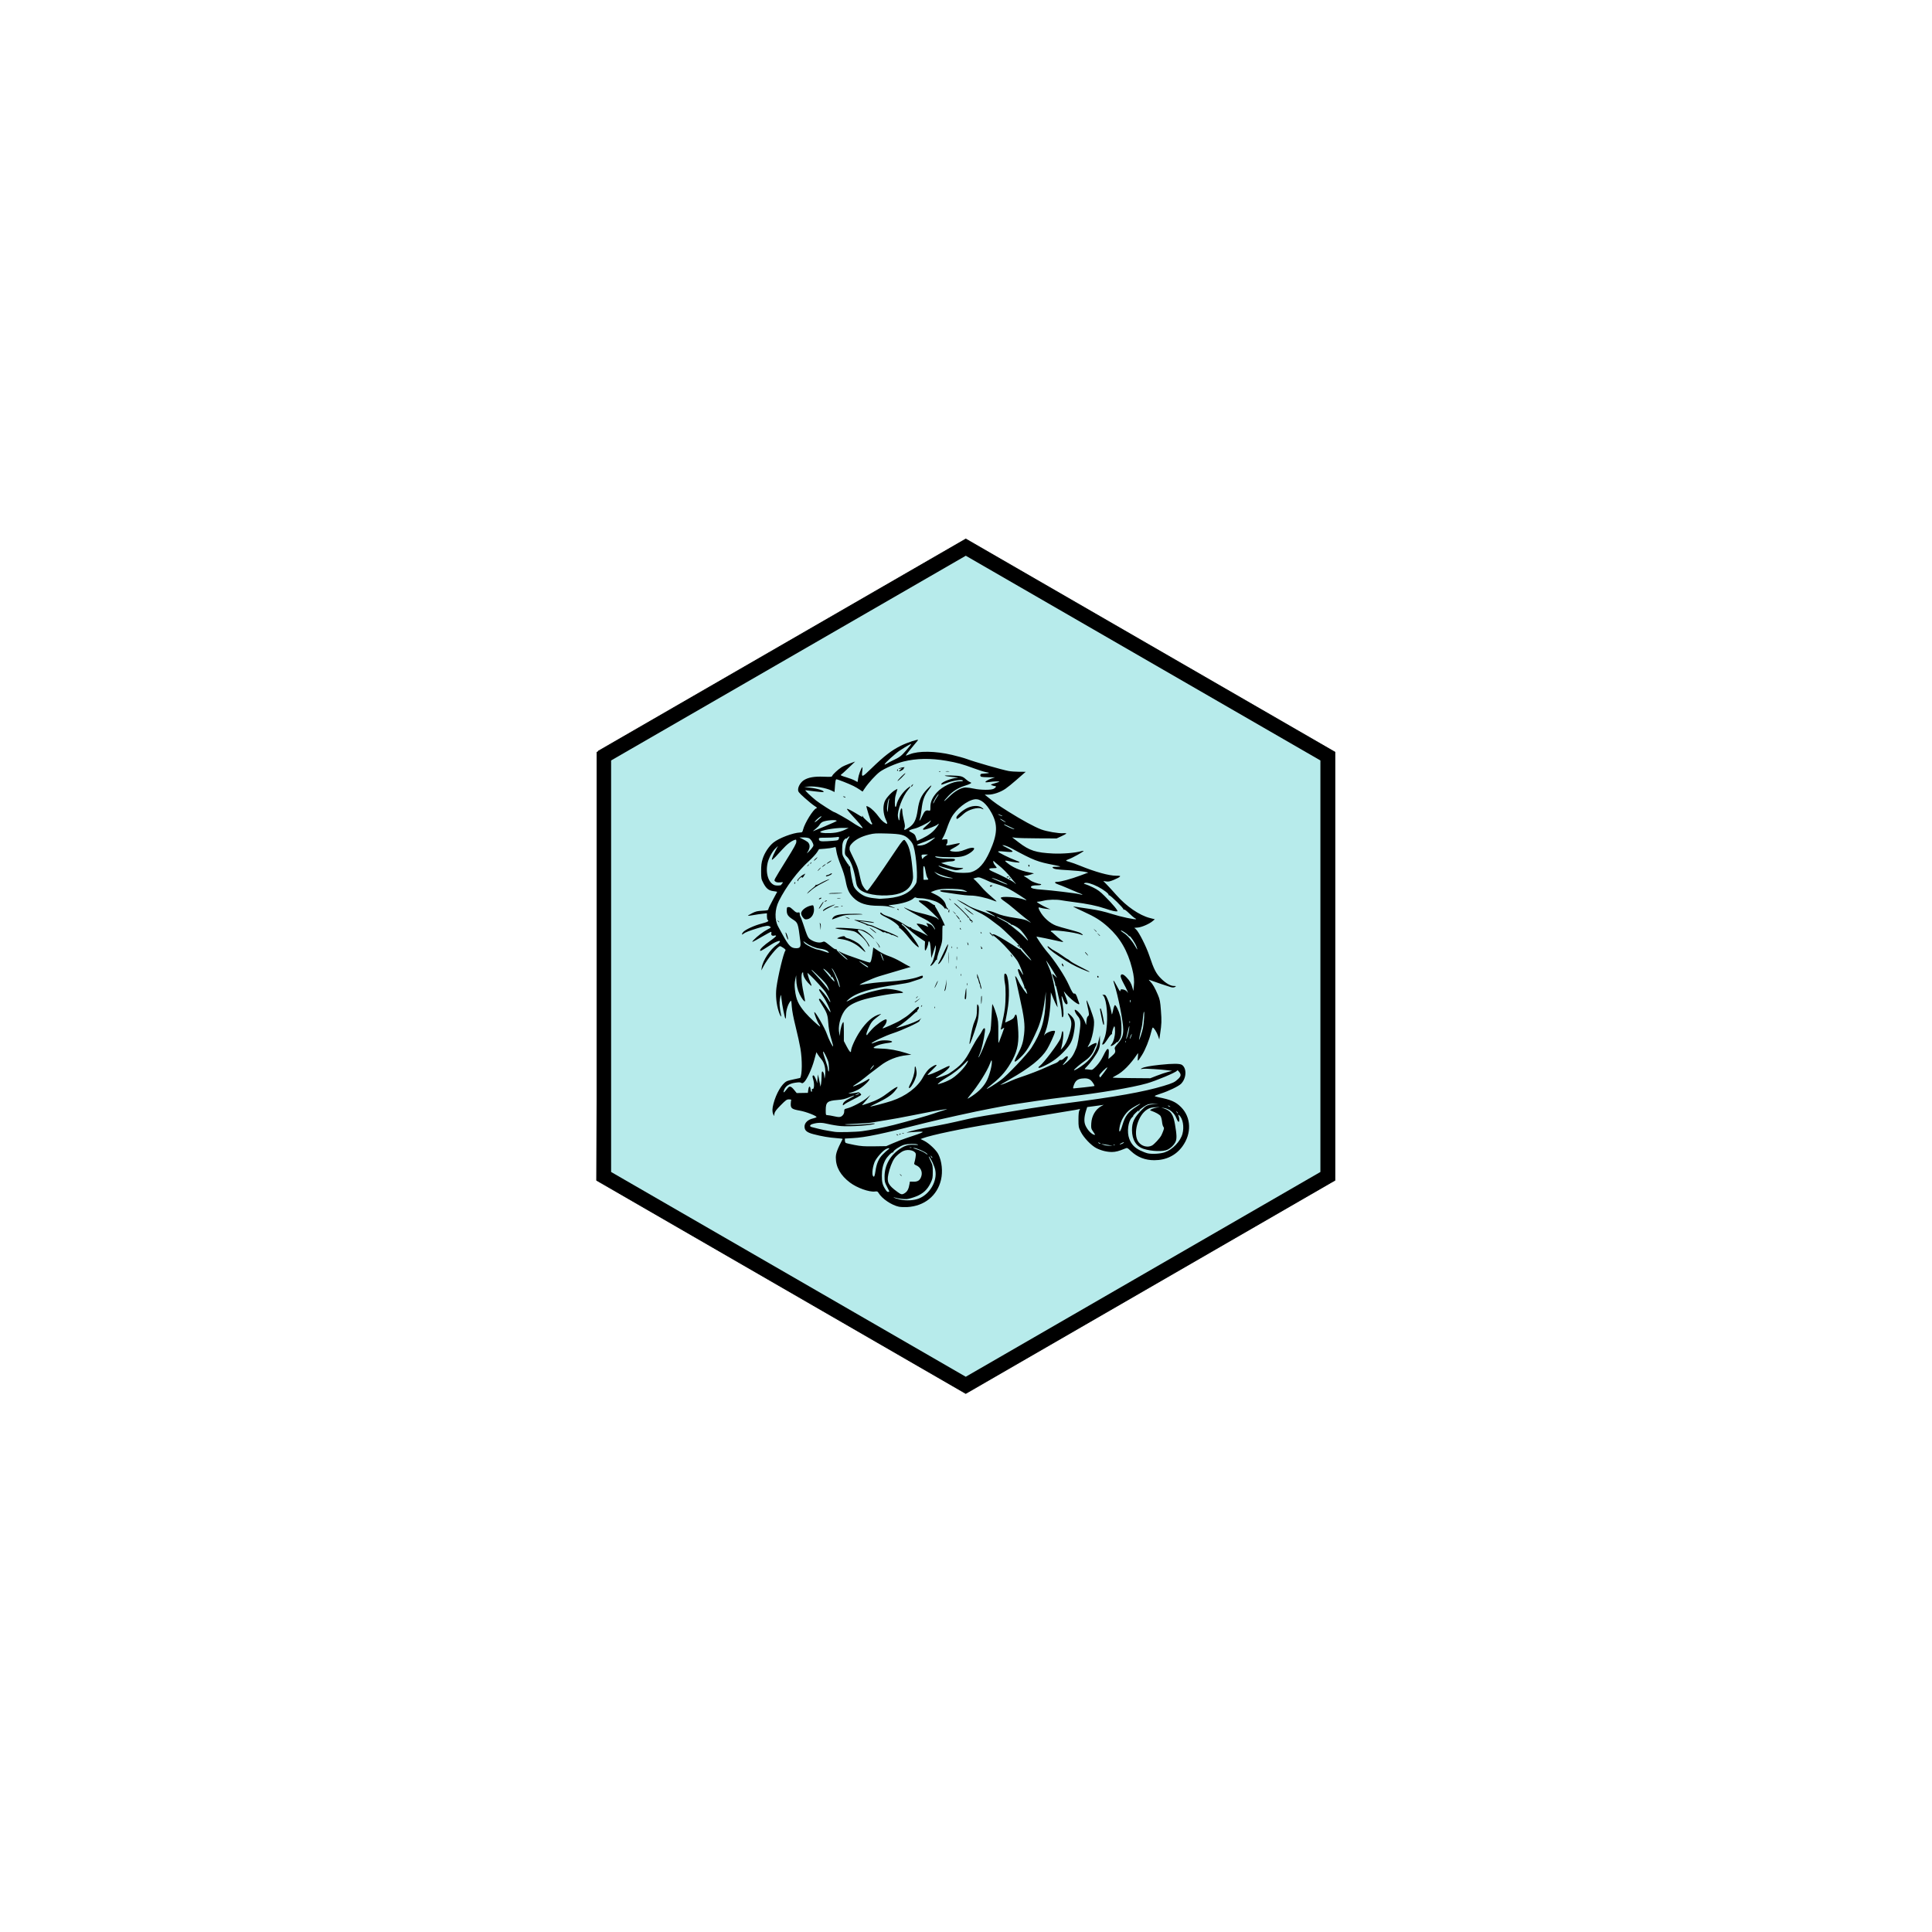 <?xml version="1.0" encoding="UTF-8" standalone="no"?>
<!-- Created with Inkscape (http://www.inkscape.org/) -->

<svg
   version="1.1"
   id="svg1352"
   width="2666.667"
   height="2666.667"
   viewBox="0 0 2666.667 2666.667"
   sodipodi:docname="mxsem_logo.svg"
   inkscape:version="1.3 (0e150ed6c4, 2023-07-21)"
   xml:space="preserve"
   xmlns:inkscape="http://www.inkscape.org/namespaces/inkscape"
   xmlns:sodipodi="http://sodipodi.sourceforge.net/DTD/sodipodi-0.dtd"
   xmlns="http://www.w3.org/2000/svg"
   xmlns:svg="http://www.w3.org/2000/svg"><defs
     id="defs1356"><clipPath
       clipPathUnits="userSpaceOnUse"
       id="clipPath1"><ellipse
         style="opacity:0.09;fill:#000000;stroke:#000000;stroke-width:71.25;stroke-linejoin:round"
         id="ellipse1"
         cx="9999.98"
         cy="-9825.573"
         rx="2933.14"
         ry="2901.568" /></clipPath></defs><sodipodi:namedview
     id="namedview1354"
     pagecolor="#505050"
     bordercolor="#eeeeee"
     borderopacity="1"
     inkscape:showpageshadow="0"
     inkscape:pageopacity="0"
     inkscape:pagecheckerboard="0"
     inkscape:deskcolor="#505050"
     showgrid="false"
     inkscape:zoom="0.33742488"
     inkscape:cx="1210.6398"
     inkscape:cy="1824.1097"
     inkscape:window-width="2560"
     inkscape:window-height="1009"
     inkscape:window-x="-8"
     inkscape:window-y="-8"
     inkscape:window-maximized="1"
     inkscape:current-layer="g1" /><g
     id="g1358"
     inkscape:groupmode="layer"
     inkscape:label="ink_ext_XXXXXX2"
     transform="matrix(1.333,0,0,-1.333,0,2666.667)"><path
       style="opacity:1;fill:#b7ebeb;stroke:#000000;stroke-width:0.75;fill-opacity:1"
       d="M 1000.03,1442.38 619.653,1222.83 617.777,778.316 1000,557.62 l 377.78,218.178 4.44,2.518 V 1221.74 Z"
       id="path1773" /><g
       id="g1360"
       transform="matrix(0.1,0,0,0.1,-4.5727807e-4,1.9482422e-5)"><path
         d="M 6327.77,7869.76 10000,5749.39 13672.2,7869.76 V 12130.8 L 10000.3,14250.6 6327.77,12130.8 Z M 10000,5576.2 6177.77,7783.16 v 4434.34 l 37.51,21.6 3785.02,2184.7 37.5,-21.6 3784.4,-2184.8 V 7783.16"
         style="fill:#000000;fill-opacity:1;fill-rule:nonzero;stroke:none"
         id="path1362" /><g
         id="g1"><path
           style="fill:#000000"
           d="m 9307.943,7509.939 c -75.309,15.685 -175.654,83.237 -209.992,141.366 -10.243,17.34 -14.833,19.271 -38.314,16.122 -58.467,-7.842 -185.258,37.42 -257.769,92.02 -98.313,74.027 -147.8,161.316 -147.303,259.821 0.223,44.17 15.787,86.362 70.924,192.273 1.211,2.326 -27.38,6.198 -63.535,8.605 -73.198,4.873 -158.445,19.518 -240.752,41.36 -67.63,17.947 -90.554,37.876 -90.554,78.721 0,37.621 33.865,70.819 84.676,83.009 19.668,4.718 37.248,10.987 39.067,13.931 7.115,11.513 -107.133,56.282 -173.316,67.914 -82.096,14.43 -94.906,24.181 -93.139,70.897 0.689,18.203 2.994,35.916 5.123,39.36 2.129,3.445 -8.03,6.263 -22.576,6.263 -23.821,0 -32.421,-6.042 -86.622,-60.857 -46.275,-46.799 -61.274,-66.838 -64.93,-86.752 l -4.754,-25.896 -8.187,19.936 c -11.016,26.823 -10.305,57.48 2.47,106.525 28.131,108.004 86.777,208.192 137.099,234.214 10.687,5.526 46.123,15.111 78.748,21.3 32.624,6.189 59.864,12.007 60.533,12.93 21.716,29.952 23.332,186.115 3.162,305.606 -7.835,46.415 -30.067,147.669 -49.404,225.008 -22.861,91.434 -36.829,164.387 -39.935,208.577 -4.729,67.274 -4.905,67.79 -17.489,51.183 -23,-30.354 -41.734,-90.621 -41.734,-134.257 0,-23.023 -2.721,-41.861 -6.046,-41.861 -6.733,0 -35.585,143.663 -41.638,207.324 -2.139,22.495 -5.141,39.648 -6.672,38.117 -1.531,-1.531 -5.926,-22.3 -9.768,-46.154 -6.489,-40.292 -3.359,-82.522 11.882,-160.338 6.89,-35.175 -8.746,-11.789 -24.479,36.612 -24.129,74.232 -32.945,166.942 -23.177,243.743 15.079,118.564 73.762,362.379 92.716,385.218 5.341,6.436 0.117,13.713 -19.713,27.455 -14.839,10.283 -30.724,18.697 -35.298,18.697 -24.105,0 -129.797,-128.889 -172.303,-210.119 l -21.604,-41.286 3.896,27.935 c 10.379,74.421 87.994,191.178 160.477,241.409 31.165,21.597 38.59,42.973 12.056,34.707 -33.265,-10.363 -46.098,-17.195 -111.034,-59.114 -67.159,-43.354 -78.405,-48.599 -78.405,-36.566 0,14.922 41.092,53.386 103.569,96.945 36.588,25.51 64.633,49.439 62.322,53.178 -2.311,3.738 -9.857,5.002 -16.771,2.807 -21.939,-6.963 -37.338,3.446 -32.662,22.078 2.311,9.21 1.109,16.745 -2.672,16.745 -3.781,0 -45.575,-22.525 -92.875,-50.055 -104.392,-60.759 -115.929,-65.386 -88.189,-35.367 33.535,36.289 102.693,88.877 144.818,110.121 36.524,18.418 37.851,20.011 24.787,29.744 -17.109,12.746 -42.452,9.233 -131.178,-18.184 -85.695,-26.479 -127.376,-42.868 -142.927,-56.199 -18.634,-15.974 -21.707,-6.108 -4.794,15.393 20.479,26.035 117.407,70.81 196.047,90.562 60.404,15.172 77.39,26.196 58.425,37.917 -3.895,2.407 -7.082,18.688 -7.082,36.179 v 31.802 l -44.261,-4.683 c -24.344,-2.575 -67.941,-9.064 -96.882,-14.418 -28.941,-5.355 -53.962,-8.395 -55.601,-6.756 -1.639,1.64 17.26,13.31 41.998,25.935 37.899,19.342 54.731,23.452 106.944,26.117 51.219,2.613 61.968,5.161 61.977,14.689 0.01,6.339 20.72,49.182 46.032,95.206 25.311,46.024 46.021,84.695 46.021,85.936 0,1.242 -17.56,4.452 -39.023,7.133 -49.161,6.143 -74.594,26.669 -104.643,84.454 -21.302,40.965 -22.528,47.545 -22.595,121.217 -0.055,61.106 3.359,88.836 15.834,128.625 19.731,62.93 64.763,130.939 112.006,169.154 56.594,45.779 202.763,100.967 274.566,103.667 23.026,0.865 25.306,3.068 32.419,31.314 16.84,66.877 105.372,209.334 136.168,219.108 11.906,3.779 9.11,7.489 -19.163,25.418 -18.207,11.547 -63.809,48.717 -101.339,82.601 -63.507,57.338 -68.195,63.421 -67.651,87.792 0.722,32.373 28.774,76.499 61.485,96.716 45.064,27.851 106.692,38.51 201.599,34.867 78.245,-3.004 87.005,-2.117 90.586,9.165 4.506,14.197 58.395,64.255 95.443,88.657 13.633,8.98 51.138,25.994 83.345,37.81 l 58.558,21.483 -68.229,-65.378 c -37.526,-35.958 -73.172,-68.224 -79.215,-71.702 -8.024,-4.62 6.244,-11.43 52.923,-25.262 35.15,-10.416 75.699,-25.894 90.109,-34.396 14.41,-8.503 27.168,-15.459 28.35,-15.459 1.182,0 4.013,15.737 6.292,34.97 4.009,33.849 28.762,102.839 42.084,117.29 4.002,4.341 4.646,-8.378 1.663,-32.873 -9.276,-76.18 -5.659,-75.359 93.891,21.305 132.627,128.781 210.64,188.809 306.349,235.721 66.666,32.677 177.046,69.246 177.046,58.656 0,-1.432 -13.544,-18.248 -30.098,-37.368 -39.865,-46.044 -97.375,-118.917 -97.375,-123.386 0,-1.957 18.324,3.795 40.721,12.782 91.867,36.865 264.812,34.507 437.304,-5.964 58.425,-13.708 127.914,-33.098 154.419,-43.088 77.929,-29.375 365.013,-111.687 432.904,-124.121 23.112,-4.233 72.508,-7.802 109.769,-7.932 l 67.747,-0.236 -17.705,-14.659 c -9.737,-8.062 -47.979,-41.437 -84.982,-74.166 -37.002,-32.729 -85.694,-72.006 -108.204,-87.283 -51.306,-34.82 -124.299,-59.896 -175.224,-60.196 l -39.105,-0.23 28.482,-22.987 c 78.78,-63.582 108.439,-84.452 218.712,-153.901 134.549,-84.737 268.899,-157.752 337.367,-183.348 56.689,-21.193 179.43,-42.308 226.832,-39.023 19.363,1.342 34.325,-0.197 33.248,-3.42 -1.077,-3.223 -24.184,-15.97 -51.348,-28.327 l -49.39,-22.468 -193.415,0.916 c -106.378,0.504 -209.912,3.104 -230.076,5.779 l -36.662,4.863 67.964,-52.165 c 111.412,-85.513 177.57,-106.929 356.78,-115.493 97.284,-4.648 229.983,6.483 292.125,24.505 12.659,3.671 23.006,4.507 22.993,1.857 -0.04,-7.706 -118.691,-73.484 -152.829,-84.722 -17.109,-5.633 -29.606,-12.671 -27.771,-15.64 1.835,-2.97 18.351,-9.18 36.701,-13.801 18.351,-4.62 67.004,-22.135 108.119,-38.921 155.047,-63.302 298.284,-103.138 370.851,-103.138 41.863,0 47.862,-1.499 40.67,-10.165 -4.639,-5.59 -32.023,-19.984 -60.852,-31.985 -42.201,-17.569 -58.115,-20.91 -81.655,-17.146 l -29.239,4.676 37.881,-38.867 c 20.834,-21.377 64.285,-68.841 96.558,-105.475 104.163,-118.239 240.341,-211.703 348.46,-239.16 l 50.782,-12.896 -22.669,-19.076 c -34.828,-29.305 -112.374,-63.013 -153.178,-66.583 l -36.61,-3.202 17.234,-15.105 c 29.412,-25.779 107.129,-179.317 138.483,-273.591 47.414,-142.562 70.005,-186.181 123.688,-238.817 48.511,-47.565 97.643,-75.261 131.788,-74.291 22.907,0.652 24.648,-2.407 6.804,-11.957 -7.709,-4.126 -22.594,-4.469 -37.179,-0.858 -20.997,5.198 -181.593,59.338 -222.616,75.047 -11.129,4.262 -9.853,1.027 5.957,-15.099 26.325,-26.85 49.98,-67.828 79.335,-137.43 21.315,-50.539 24.754,-68.145 32.117,-164.4 8.264,-108.044 7.225,-137.748 -8.498,-243.006 l -8.455,-56.594 -12.946,38.087 c -12.52,36.834 -43.678,85.724 -54.633,85.724 -2.944,0 -10.723,-22.379 -17.288,-49.732 -19.027,-79.28 -59.962,-180.903 -95.014,-235.875 -45.48,-71.327 -46.594,-71.833 -41.581,-18.912 3.651,38.538 2.903,43.836 -4.594,32.542 -71.534,-107.764 -151.409,-188.961 -219.771,-223.411 -22.469,-11.323 -38.403,-21.931 -35.41,-23.573 2.994,-1.642 91.488,-3.672 196.653,-4.511 l 191.21,-1.525 67.277,26.273 c 37.003,14.45 87.992,31.69 113.31,38.311 l 46.032,12.039 -35.409,4.529 c -86.074,11.01 -234.775,20.256 -264.707,16.459 -30.438,-3.861 -31.49,-3.483 -15.026,5.397 25.787,13.908 82.961,24.764 191.21,36.306 130.591,13.925 204.758,13.53 225.791,-1.203 51.64,-36.17 46.146,-140.284 -10.355,-196.203 -25.707,-25.443 -129.605,-75.46 -210.125,-101.157 -34.081,-10.877 -61.966,-22.08 -61.966,-24.896 0,-2.816 18.324,-8.74 40.72,-13.165 128.22,-25.332 176.772,-46.631 231.774,-101.673 105.546,-105.625 111.539,-273.124 14.54,-406.429 -68.095,-93.582 -168.823,-143.204 -291.06,-143.383 -94.702,-0.139 -175.449,31.275 -241.88,94.102 -37.45,35.419 -38.584,35.917 -60.781,26.727 -65.52,-27.128 -97.428,-35.491 -136.211,-35.7 -51.544,-0.279 -110.807,14.299 -160.948,39.59 -53.296,26.882 -132.274,109.678 -161.736,169.554 -22.949,46.64 -24.04,52.416 -23.963,126.888 0.05,52.423 3.228,83.605 9.676,95.032 8.517,15.096 8.298,16.51 -1.951,12.577 -6.351,-2.437 -64.881,-12.739 -130.067,-22.894 -65.187,-10.155 -220.499,-35.772 -345.14,-56.927 -124.64,-21.155 -306.289,-51.295 -403.665,-66.978 -325.183,-52.373 -652.237,-120.677 -742.811,-155.135 l -20.463,-7.785 37.292,-18.583 c 49.294,-24.564 124.392,-95.614 145.877,-138.012 36.99,-72.996 48.084,-179.685 27.682,-266.216 -38.678,-164.046 -172.128,-271.68 -348.82,-281.342 -30.143,-1.648 -69.146,-0.01 -86.674,3.64 z m 208.165,85.576 c 113.443,45.989 190.851,181.261 168.217,293.962 -8.457,42.109 -43.498,118.141 -64.325,139.573 -7.126,7.333 -1.507,-9.366 12.955,-38.501 23.963,-48.276 25.539,-55.627 25.539,-119.176 0,-61.544 -2.075,-72.106 -22.728,-115.708 -32.678,-68.987 -78.911,-111.486 -152.454,-140.141 -32.185,-12.54 -73.687,-24.351 -92.227,-26.245 -29.062,-2.969 -93.445,5.396 -131.662,17.108 -10.088,3.091 -10.207,2.615 -0.873,-3.501 5.942,-3.893 33.03,-12.026 60.196,-18.072 67.417,-15.005 144.226,-10.841 197.362,10.7 z m -143.957,57.755 c 24.068,16.219 37.555,43.359 45.269,91.096 l 4.153,25.701 38.194,-0.915 c 45.061,-1.079 67.857,15.279 80.61,57.845 13.652,45.566 -8.828,92.773 -52.96,111.213 -18.326,7.657 -23.735,13.57 -20.915,22.864 11.099,36.58 18.808,84.651 15.616,97.372 -8.523,33.96 -78.03,50.09 -126.6,29.379 -31.894,-13.6 -75.308,-49.857 -95.788,-79.995 -23.69,-34.864 -48.815,-101.098 -61.327,-161.676 -17.017,-82.383 -1.678,-112.658 92.074,-181.729 41.977,-30.926 50.591,-32.102 81.674,-11.155 z m -50.948,187.556 c -8.809,11.232 -8.558,11.483 2.674,2.674 6.816,-5.346 12.393,-10.923 12.393,-12.393 0,-5.829 -5.816,-2.077 -15.067,9.72 z m -112.406,-171.984 c 0,0.977 -11.154,23.175 -24.787,49.33 -22.114,42.427 -24.786,53.479 -24.786,102.524 0,123.612 62.474,229.917 175.48,298.595 44.536,27.066 82.222,35.445 139.662,31.05 29.532,-2.26 38.171,-1.239 28.327,3.346 -22.157,10.32 -103.558,8.673 -142.472,-2.883 -40.252,-11.954 -113.445,-60.924 -110.529,-73.95 1.07,-4.78 -0.962,-6.894 -4.515,-4.698 -10.191,6.298 -60.997,-45.743 -78.921,-80.841 -24.456,-47.888 -35.187,-96.414 -35.237,-159.341 -0.053,-67.788 6.944,-95.806 34.958,-139.98 14.591,-23.008 24.444,-31.979 31.957,-29.096 5.974,2.292 10.862,4.967 10.862,5.944 z m -144.084,207.393 c 11.378,81.376 33.371,132.12 75.957,175.25 19.942,20.197 44.034,41.936 53.536,48.309 23.632,15.848 14.358,22.052 -14.741,9.861 -36.301,-15.209 -108.424,-96.523 -125.067,-141.005 -25.247,-67.48 -28.491,-147.298 -5.985,-147.298 5.378,0 11.515,20.666 16.3,54.884 z m 580.139,155.969 c -12.236,11.687 -12.426,11.497 -4.316,-4.316 4.666,-9.097 10.425,-14.598 12.799,-12.225 2.374,2.374 -1.444,9.817 -8.483,16.541 z m -47.457,27.604 c -14.254,17.362 -108.225,59.083 -131.417,58.347 -16.328,-0.519 -14.168,-2.234 11.929,-9.471 38.802,-10.76 90.592,-33.911 109.769,-49.069 18.448,-14.581 21.795,-14.515 9.72,0.193 z m 2464.479,13.958 c 80.115,28.369 160.866,113.023 181.886,190.68 19.778,73.065 3.576,161.588 -35.512,194.028 -10.185,8.453 -10.607,7.437 -4.058,-9.787 4.019,-10.571 7.307,-28.839 7.307,-40.595 0,-29.787 -15.086,-22.562 -28.476,13.637 -22.009,59.5 -72.198,101.933 -131.081,110.825 l -28.112,4.245 28.476,-9.488 c 69.745,-23.239 95.904,-60.292 113.428,-160.659 20.097,-115.111 21.04,-156.386 4.318,-189.162 -15.078,-29.556 -45.62,-59.243 -78.023,-75.837 -45.075,-23.085 -166.017,-19.619 -249.56,7.152 -77.887,24.959 -120.512,93.239 -121.175,194.112 -0.531,80.781 23.072,130.35 99.017,207.943 46.803,47.819 58.075,53.331 125.619,61.427 l 49.573,5.942 -54.49,-2.012 c -50.603,-1.868 -57.795,-4.166 -100.847,-32.215 -25.497,-16.612 -44.744,-32.816 -42.77,-36.009 1.973,-3.193 -0.144,-8.111 -4.704,-10.93 -5.179,-3.2 -6.394,-2.055 -3.239,3.052 9.92,16.05 -3.307,7.731 -32.037,-20.151 -16.055,-15.58 -26.448,-28.327 -23.097,-28.327 3.351,0 -2.568,-8.031 -13.153,-17.846 -40.059,-37.145 -54.604,-151.059 -28.171,-220.625 21.358,-56.21 54.257,-91.671 110.978,-119.62 27.441,-13.521 64.234,-27.567 81.761,-31.211 45.799,-9.523 132.932,-3.867 176.142,11.434 z m -2624.688,49.712 c -4.869,1.965 -12.836,1.965 -17.705,0 -4.869,-1.965 -0.885,-3.572 8.852,-3.572 9.738,0 13.721,1.607 8.852,3.572 z m -189.439,44.457 c 38.95,16.904 97.906,39.682 131.014,50.618 201.119,66.433 211.494,72.403 116.85,67.236 -38.95,-2.127 -83.566,-5.543 -99.146,-7.592 -42.124,-5.54 89.644,30.236 159.341,43.262 233.33,43.609 268.392,50.887 474.483,98.498 68.816,15.898 162.612,31.818 640.907,108.784 97.375,15.669 266.277,39.871 375.337,53.782 500.083,63.785 798.955,116.974 1001.273,178.192 96.569,29.22 116.56,38.736 151.297,72.016 30.601,29.318 32.736,46.259 9.425,74.762 -13.755,16.817 -17.682,18.481 -22.762,9.639 -9.64,-16.78 -216.699,-103.584 -310.657,-130.235 -155.251,-44.036 -490.198,-100.248 -835.657,-140.243 -81.796,-9.47 -222.016,-28.333 -311.601,-41.918 -89.586,-13.585 -188.377,-28.371 -219.538,-32.857 -31.16,-4.486 -94.896,-15.62 -141.636,-24.742 -46.74,-9.122 -102.51,-19.831 -123.933,-23.797 -128.964,-23.876 -531.529,-112.549 -662.999,-146.039 -457.034,-116.424 -614.3,-149.282 -751.599,-157.035 l -79.671,-4.499 v -19.744 c 0,-10.859 3.984,-22.26 8.852,-25.334 4.869,-3.075 45.501,-12.678 90.293,-21.34 68.405,-13.229 101.278,-15.462 205.373,-13.949 l 123.932,1.801 z m 38.95,85.408 c -6.383,4.125 -7.256,6.908 -2.188,6.973 4.639,0.06 10.404,-3.078 12.811,-6.973 5.434,-8.792 2.982,-8.792 -10.623,0 z m 26.439,7.961 c 4.804,4.84 10.518,7.016 12.699,4.835 2.18,-2.18 -1.75,-6.14 -8.734,-8.8 -10.093,-3.843 -10.906,-3.03 -3.964,3.964 z m 28.445,10.893 c 4.869,1.965 12.836,1.965 17.705,0 4.869,-1.965 0.885,-3.572 -8.852,-3.572 -9.738,0 -13.721,1.607 -8.852,3.572 z m 2586.073,-128.917 c 23.379,12.089 81.839,75.259 97.277,105.113 5.894,11.398 15.264,33.614 20.823,49.368 8.598,24.369 8.648,30.327 0.336,39.916 -5.373,6.199 -11.579,29.842 -13.79,52.54 -2.211,22.698 -9.276,49.289 -15.698,59.092 -10.118,15.441 -51.379,38.408 -99.001,55.106 -13.025,4.567 -12.455,5.9 7.082,16.575 11.685,6.385 38.773,13.896 60.195,16.693 32.924,4.298 30.421,4.69 -16.182,2.537 -43.814,-2.025 -61.677,-6.383 -87.01,-21.229 -99.685,-58.419 -154.115,-253.585 -94.193,-337.738 32.026,-44.977 94.097,-61.792 140.161,-37.971 z m -438.505,3.629 c -17.527,2.74 -44.615,7.109 -60.195,9.708 l -28.328,4.726 24.787,-10.116 c 13.632,-5.564 40.72,-9.933 60.195,-9.709 l 35.41,0.407 z m 54.737,4.485 c -2.353,2.353 -8.461,2.605 -13.573,0.559 -5.65,-2.261 -3.972,-3.939 4.278,-4.279 7.466,-0.307 11.648,1.366 9.295,3.72 z m 75.944,11.022 c 9.921,4.52 18.038,10.65 18.038,13.621 0,2.971 -9.56,0.633 -21.245,-5.196 -31.897,-15.912 -29.137,-23.161 3.207,-8.425 z m -229.826,5.945 c -5.843,3.776 -13.81,6.865 -17.705,6.865 -3.895,0 -2.302,-3.089 3.541,-6.865 5.842,-3.776 13.81,-6.865 17.705,-6.865 3.895,0 2.301,3.089 -3.541,6.865 z m -54.161,93.834 c -2.983,4.869 -13.044,20.006 -22.358,33.639 -15.057,22.038 -16.595,30.676 -13.872,77.9 4.458,77.323 43.856,144.709 103.849,177.622 l 25.492,13.985 -21.246,-3.387 c -11.685,-1.863 -50.264,-7.122 -85.732,-11.688 l -64.487,-8.301 -12.439,-39.463 c -20.101,-63.766 -21.985,-114.015 -5.66,-150.921 22.099,-49.957 66.873,-95.497 96.147,-97.79 3.151,-0.247 3.289,3.535 0.306,8.403 z m -2410.32,29.756 c 88.92,11.963 228.094,39.351 327.712,64.491 129.461,32.671 368.794,100.74 412.34,117.275 23.37,8.874 67.986,23.476 99.146,32.449 50.075,14.42 52.543,15.854 21.246,12.346 -47.362,-5.308 -159.159,-25.957 -343.469,-63.44 -83.743,-17.03 -206.436,-39.43 -272.651,-49.776 -66.215,-10.347 -134.732,-21.584 -152.26,-24.972 -17.528,-3.388 -92.418,-8.627 -166.423,-11.644 -109.028,-4.444 -124.478,-6.23 -81.441,-9.415 51.92,-3.841 187.903,2.17 258.487,11.427 19.475,2.554 33.085,2.224 30.244,-0.733 -15.811,-16.455 -255.278,-33.226 -352.983,-24.72 -36.719,3.197 -95.443,12.832 -130.498,21.411 -65.55,16.043 -105.983,16.04 -161.112,-0.013 -31.191,-9.083 -34.891,-26.101 -7.082,-32.581 10.711,-2.496 41.783,-10.291 69.048,-17.322 27.265,-7.032 73.474,-16.491 102.687,-21.022 29.212,-4.53 57.894,-9.174 63.736,-10.318 32.425,-6.353 219.504,-2.023 283.274,6.556 z m 2695.926,60.828 c 27.857,96.727 59.569,138.56 147.837,195.025 21.2,13.562 38.546,26.022 38.546,27.689 0,5.76 -67.395,-30.975 -101.642,-55.403 -58.68,-41.854 -105.036,-120.646 -114.95,-195.382 -7.837,-59.081 9.841,-42.654 30.209,28.071 z m -2897.436,102.075 c 11.692,11.692 17.383,25.327 17.383,41.65 0,22.928 1.798,24.72 32.559,32.466 49.985,12.586 157.738,69.294 201.138,105.853 l 38.947,32.808 -23.025,-29.362 c -12.664,-16.149 -32.58,-39.591 -44.258,-52.092 -11.678,-12.501 -21.233,-23.793 -21.233,-25.091 0,-1.299 32.665,8.954 72.589,22.784 80.146,27.763 135.817,57.761 200.062,107.802 53.505,41.676 95.605,66.403 95.605,56.155 0,-4.317 -14.211,-24.484 -31.58,-44.815 -33.598,-39.327 -88.875,-75.322 -189.727,-123.544 -34.081,-16.296 -61.966,-30.556 -61.966,-31.688 0,-4.86 151.542,34.559 221.643,57.654 146.963,48.416 269.25,141.119 326.406,247.441 14.987,27.878 40.417,63.451 56.512,79.05 29.359,28.455 82.377,56.235 82.377,43.164 0,-3.83 -20.714,-26.34 -46.032,-50.023 -25.318,-23.683 -46.032,-45.739 -46.032,-49.013 0,-9.206 89.013,26.213 154.689,61.552 32.496,17.485 63.781,30.818 69.521,29.629 18.94,-3.925 -35.048,-56.954 -92.309,-90.67 -29.753,-17.519 -50.894,-32.92 -46.98,-34.225 10.313,-3.438 113.606,32.092 135.584,46.637 126.47,83.697 161.514,122.764 233.191,259.956 24.019,45.972 56.102,99.893 71.297,119.826 15.195,19.933 32.967,48.192 39.494,62.798 6.527,14.606 16.472,26.557 22.102,26.557 8.203,0 9.352,-7.512 5.786,-37.846 -8.715,-74.154 -33.719,-183.115 -50.974,-222.132 -9.641,-21.8 -16.339,-40.827 -14.884,-42.282 4.013,-4.013 46.28,86.902 66.444,142.919 9.815,27.265 27.507,68.694 39.316,92.064 20.109,39.796 21.848,49.678 27.418,155.8 3.27,62.32 6.754,124.463 7.742,138.096 l 1.796,24.786 11.492,-21.245 c 6.32,-11.685 20.491,-51.52 31.49,-88.523 18.665,-62.792 19.959,-75.277 19.407,-187.255 -0.517,-104.785 0.55,-116.891 8.428,-95.605 4.961,13.405 18.942,50.756 31.068,83.002 12.126,32.246 22.047,60.204 22.047,62.129 0,1.925 -8.472,-2.051 -18.826,-8.835 -18.755,-12.289 -18.812,-12.269 -14.88,5.148 24.258,107.471 33.378,154.31 40.243,206.682 9.792,74.708 10.179,217.979 0.694,256.957 -3.791,15.58 -6.969,45.292 -7.062,66.026 -0.144,32.135 1.66,37.349 12.224,35.327 31.863,-6.099 47.101,-196.147 27.04,-337.231 -6.662,-46.849 -16.427,-103.74 -21.7,-126.425 -5.273,-22.685 -9.03,-41.731 -8.349,-42.324 0.681,-0.594 20.879,8.243 44.884,19.637 33.247,15.78 45.392,25.726 50.975,41.741 4.031,11.564 10.311,21.025 13.954,21.025 10.249,0 14.527,-23.903 23.295,-130.18 12.194,-147.804 -2.151,-234.371 -55.593,-335.465 -55.885,-105.718 -113.635,-175.22 -208.594,-251.048 -34.538,-27.579 -61.564,-51.375 -60.059,-52.88 3.536,-3.537 87.311,48.464 146.575,90.981 61.573,44.174 274.205,268.074 314.95,331.641 104.566,163.133 142.706,288.557 148.577,488.587 l 2.805,95.605 -9.241,-70.818 c -17.33,-132.806 -44.531,-242.699 -79.758,-322.224 -75.777,-171.067 -112.648,-231.078 -180.668,-294.052 -64.828,-60.019 -69.706,-49.682 -20.127,42.647 40.643,75.688 55.43,122.611 64.144,203.546 10.776,100.082 2.462,167.28 -49.771,402.26 -23.332,104.966 -42.423,192.641 -42.423,194.833 0,13.163 17.342,-11.099 34.818,-48.713 23.221,-49.978 96.612,-152.859 89.301,-125.183 -9.292,35.173 -19.657,56.399 -25.714,52.656 -3.398,-2.1 -4.401,0.812 -2.23,6.472 2.172,5.66 -12.205,44.537 -31.949,86.394 -35.871,76.046 -44.999,112.472 -26.395,105.333 5.227,-2.005 16.584,-16.246 25.239,-31.646 8.655,-15.399 17.093,-27.999 18.75,-27.999 6.315,0 -38.052,111.569 -55.115,138.598 -31.057,49.197 -128.778,160.834 -188.842,215.733 -57.778,52.81 -85.123,71.876 -64.79,45.174 5.673,-7.449 -1.449,-2.609 -15.828,10.758 -14.378,13.366 -24.322,26.113 -22.098,28.327 2.225,2.214 10.144,-3.498 17.599,-12.694 7.454,-9.195 13.554,-13.401 13.554,-9.346 0,14.331 42.507,-4.801 132.82,-59.781 49.642,-30.22 102.606,-63.842 117.699,-74.714 15.093,-10.873 30.31,-17.997 33.814,-15.831 3.505,2.166 5.73,1.312 4.943,-1.899 -0.786,-3.211 28.37,-36.113 64.792,-73.115 67.476,-68.553 58.817,-47.996 -15.518,36.838 -20.664,23.584 -39.606,46.066 -42.092,49.96 -2.541,3.982 -8.74,4.539 -14.163,1.273 -7.791,-4.692 -7.985,-3.757 -1.012,4.864 7.244,8.956 -6.417,25.471 -84.982,102.735 -51.488,50.635 -108.185,103.01 -125.994,116.39 -17.809,13.38 -59.238,44.737 -92.064,69.683 -32.826,24.945 -82,55.749 -109.275,68.452 -51.81,24.131 -209.203,114.436 -233.683,134.076 -17.353,13.923 72.816,-32.824 116.857,-60.583 17.531,-11.049 66.927,-31.801 109.768,-46.113 42.842,-14.313 96.899,-35.054 120.128,-46.093 23.229,-11.038 43.331,-18.972 44.673,-17.63 1.341,1.341 -20.851,15.759 -49.316,32.041 l -51.755,29.602 31.918,-3.676 c 17.555,-2.021 49.963,-11.655 72.018,-21.409 53.839,-23.81 107.549,-37.118 218.358,-54.101 69.768,-10.694 99.737,-18.6 120.727,-31.851 15.357,-9.694 27.922,-16.508 27.922,-15.142 0,1.367 -24.698,21.682 -54.885,45.147 -30.186,23.464 -83.565,67.435 -118.62,97.713 -35.055,30.278 -80.468,65.87 -100.917,79.093 -20.448,13.222 -37.179,28.723 -37.179,34.446 0,21.265 175.573,8.629 243.535,-17.527 11.251,-4.331 21.357,-6.974 22.457,-5.874 4.074,4.074 -133.709,92.227 -186.538,119.347 -30.067,15.436 -81.756,35.952 -114.863,45.591 -33.108,9.64 -66.57,20.464 -74.36,24.053 -108.714,50.092 -113.703,51.582 -144.774,43.215 l -30.049,-8.091 24.45,-22.566 c 13.447,-12.411 41.476,-42.862 62.285,-67.669 20.809,-24.807 64.482,-67.361 97.051,-94.564 32.569,-27.203 57.92,-50.756 56.336,-52.341 -1.585,-1.584 -18.518,3.466 -37.631,11.223 -65.488,26.579 -172.022,49.773 -228.505,49.748 -29.76,-0.01 -92.351,6.155 -139.091,13.706 -46.74,7.551 -105.451,16.326 -130.468,19.499 -64.204,8.143 -66.109,23.492 -2.907,23.413 49.284,-0.06 194.742,-11.461 228.227,-17.886 11.603,-2.226 6.623,2.112 -13.411,11.681 -26.185,12.507 -48.918,15.824 -127.473,18.596 -98.244,3.466 -155.057,-2.953 -202.844,-22.92 l -27.046,-11.3 52.978,-26.235 c 56.38,-27.92 95.939,-69.301 103.794,-108.578 2.203,-11.014 8.401,-23.675 13.774,-28.134 5.373,-4.459 9.769,-11.398 9.769,-15.42 0,-4.022 -6.374,-1.544 -14.164,5.506 -10.867,9.834 -14.222,10.502 -14.415,2.868 -0.149,-5.928 -3.728,-3.863 -8.852,5.108 -11.058,19.359 -44.34,46.563 -75.879,62.023 -39.222,19.227 -126.51,39.759 -169.528,39.878 -21.663,0.06 -44.118,3.099 -49.9,6.756 -7.383,4.668 -14.789,2.63 -24.875,-6.845 -31.104,-29.221 -119.495,-56.438 -219.558,-67.605 l -42.491,-4.743 42.491,-17.098 c 42.724,-17.192 36.878,-16.869 -28.1,1.552 -20.483,5.807 -67.823,10.018 -113.309,10.079 -126.785,0.169 -203.493,24.628 -262.256,83.622 -45.407,45.585 -63.806,85.152 -80.466,173.037 -9.252,48.807 -26.91,105.83 -50.291,162.403 -19.847,48.023 -39.616,109.452 -44.01,136.757 -4.388,27.266 -8.872,50.688 -9.965,52.05 -1.093,1.362 -12.558,-0.789 -25.478,-4.779 -12.92,-3.99 -51.004,-9.343 -84.631,-11.895 l -61.141,-4.641 -21.93,-33.845 c -12.062,-18.614 -49.045,-58.461 -82.185,-88.548 -117.517,-106.69 -238.113,-266.829 -311.621,-413.8 -43.608,-87.189 -46.532,-195.095 -7.223,-266.462 10.727,-19.475 30.877,-56.124 44.777,-81.441 66.075,-120.347 87.431,-141.637 142.078,-141.637 41.059,0 49.263,14.917 41.693,75.813 -22.885,184.089 -24.309,188.23 -76.184,221.519 -50.77,32.578 -63.901,51.715 -63.901,93.124 0,34.174 3.158,38.046 28.327,34.735 5.843,-0.769 23.918,-14.313 40.167,-30.098 23.153,-22.491 33.494,-27.945 47.802,-25.21 15.924,3.044 18.258,1.08 18.258,-15.357 0,-10.366 2.744,-21.874 6.098,-25.575 3.354,-3.7 16.638,-38.596 29.519,-77.546 44.699,-135.158 49.439,-145.047 78.246,-163.232 40.712,-25.701 87.947,-35.652 117.868,-24.832 26.801,9.691 17.01,14.831 105.886,-55.588 17.785,-14.091 33.03,-21.274 38.274,-18.033 5.255,3.248 6.906,2.458 4.157,-1.99 -4.048,-6.55 81.327,-88.84 108.598,-104.673 20.175,-11.713 -8.127,18.043 -51.711,54.37 -41.131,34.281 -47.801,44.092 -15.657,23.031 9.414,-6.168 43.56,-20.832 75.881,-32.587 127.761,-46.464 215.129,-75.87 226.457,-76.221 12.61,-0.391 21.968,32.764 32.454,114.985 l 5.228,40.994 53.114,-35.589 c 30.82,-20.651 76.893,-43.399 109.769,-54.197 31.16,-10.234 85.336,-35.498 120.391,-56.143 35.055,-20.644 72.744,-41.617 83.753,-46.606 l 20.016,-9.071 -41.262,-11.862 c -47.428,-13.634 -178.909,-52.626 -282.044,-83.642 -72.423,-21.78 -236.69,-96.141 -198.292,-89.764 109.546,18.194 173.559,25.584 279.733,32.294 138.049,8.725 264.563,28.296 320.606,49.597 45.514,17.299 47.65,17.333 47.65,0.753 0,-10.568 -12.829,-17.308 -61.966,-32.554 -34.081,-10.575 -69.072,-22.008 -77.757,-25.406 -8.685,-3.398 -61.267,-12.711 -116.85,-20.696 -289.337,-41.563 -435.124,-85.746 -514.537,-155.935 -31.65,-27.974 -24.565,-26.739 36.703,6.398 44.728,24.192 84.127,39.593 164.319,64.232 44.459,13.66 136.013,34.618 171.008,39.146 52.721,6.822 193.707,-21.219 193.707,-38.527 0,-2.437 -18.324,-4.95 -40.721,-5.583 -80.835,-2.286 -306.657,-44.616 -391.159,-73.323 -94.562,-32.124 -142.929,-62.873 -176.192,-112.01 -44.213,-65.314 -67.201,-167.758 -51.798,-230.83 l 6.918,-28.327 0.884,24.787 c 1.698,47.596 23.086,120.389 35.374,120.393 2.263,7e-4 4.115,-44.218 4.115,-98.263 v -98.264 l 29.002,-55.402 c 29.651,-56.642 45.357,-72.526 45.357,-45.872 0,31.841 46.389,132.906 92.996,202.606 66.067,98.802 134.712,157.986 204.441,176.267 20.069,5.261 25.609,10.627 -46.702,-45.234 -25.08,-19.375 -42.195,-40.42 -56.141,-69.035 -31.309,-64.244 -42.679,-101.36 -31.049,-101.36 3.53,0 6.423,2.39 6.428,5.311 0.01,2.921 21.516,28.392 47.803,56.603 41.931,45 121.795,100.968 144.078,100.968 14.585,0 5.316,-40.755 -14.556,-64.004 -11.527,-13.486 -21.087,-26.621 -21.245,-29.189 -0.415,-6.728 154.396,62.483 183.84,82.189 13.633,9.124 38.278,24.899 54.768,35.057 16.49,10.158 52.575,39.782 80.19,65.833 39.245,37.022 51.571,45.161 56.445,37.274 4.194,-6.786 1.683,-14.938 -7.666,-24.889 -7.646,-8.139 -11.483,-17.218 -8.526,-20.175 2.957,-2.957 2.071,-4.314 -1.97,-3.015 -4.04,1.298 -19.974,-10.451 -35.409,-26.109 -36.011,-36.532 -123.148,-105.934 -161.322,-128.488 -31.715,-18.737 -29.534,-18.519 51.817,5.176 74.099,21.582 156.043,55.443 176.995,73.137 17.499,14.778 17.546,14.779 5.311,0.187 -6.788,-8.097 -12.408,-17.657 -12.487,-21.245 -0.268,-12.103 -179.749,-94.733 -268.966,-123.827 -83.226,-27.14 -226.619,-94.49 -226.619,-106.44 0,-2.984 19.918,2.833 44.261,12.927 32.318,13.4 56.685,18.323 90.3,18.245 81.473,-0.189 107.471,-19.072 37.173,-26.999 -72.585,-8.185 -150.502,-34.838 -150.483,-51.475 0,-2.831 35.274,-5.979 78.379,-6.995 81.445,-1.92 169.094,-17.669 260.366,-46.785 l 51.937,-16.568 -45.171,-4.628 c -102.661,-10.518 -201.66,-50.133 -279.421,-111.811 -24.02,-19.052 -58.174,-44.934 -75.897,-57.515 -17.723,-12.581 -54.022,-41.061 -80.664,-63.289 -26.642,-22.228 -67.192,-51.706 -90.11,-65.507 -22.918,-13.801 -36.721,-25.092 -30.672,-25.092 14.064,0 98.522,38.212 134.103,60.672 15.01,9.475 28.947,17.228 30.972,17.228 21.299,0 -43.81,-67.544 -99.585,-103.308 -19.794,-12.693 -54.289,-28.397 -76.655,-34.899 -22.366,-6.502 -39.633,-12.717 -38.37,-13.81 3.362,-2.913 99.381,9.501 103.225,13.345 1.796,1.796 9.904,-2.921 18.018,-10.48 14.556,-13.561 14.57,-13.888 1.017,-24.495 -7.555,-5.913 -44.011,-25.531 -81.014,-43.597 -37.003,-18.066 -74.448,-39.275 -83.212,-47.132 -12.09,-10.839 -15.934,-11.804 -15.934,-4.003 0,20.804 23.52,42.728 72.068,67.176 27.376,13.786 48.327,26.514 46.557,28.283 -1.77,1.77 -26.387,-6.642 -54.705,-18.692 -39.39,-16.762 -67.507,-23.158 -119.67,-27.222 -104.545,-8.145 -121.296,-22.641 -121.296,-104.965 0,-51.337 0.076,-51.541 19.475,-52.221 10.711,-0.376 37.003,-4.716 58.425,-9.645 60.627,-13.95 76.588,-12.874 95.927,6.465 z m 687.759,285.288 c -2.506,4.055 3.139,21.268 12.545,38.25 26.315,47.512 46.486,115.009 46.724,156.356 0.267,46.394 12.366,31.613 18.835,-23.01 3.406,-28.76 0.553,-44.962 -14.66,-83.253 -20.246,-50.96 -55.881,-100.579 -63.444,-88.342 z m 629.577,481.644 c 20.27,116.559 33.392,170.285 51.881,212.409 18.259,41.603 21.605,58.486 22.619,114.157 1.105,60.618 1.967,64.225 11.946,49.978 8.652,-12.352 9.916,-29.134 6.463,-85.811 -3.668,-60.212 -10.251,-88.391 -45.278,-193.826 -38.845,-116.93 -57.83,-155.555 -47.631,-96.908 z m -364.592,352.912 c 0.34,8.25 2.018,9.928 4.279,4.279 2.046,-5.112 1.794,-11.22 -0.559,-13.573 -2.353,-2.353 -4.027,1.829 -3.72,9.295 z m -138.2,12.108 c 2.659,6.984 6.619,10.915 8.8,8.734 2.18,-2.18 0,-7.895 -4.835,-12.699 -6.994,-6.942 -7.808,-6.129 -3.964,3.964 z m 620.17,55.931 c -0.531,26.061 1.426,48.866 4.347,50.677 2.921,1.811 4.391,-13.138 3.266,-33.221 -3.381,-60.366 -6.59,-67.725 -7.613,-17.457 z m -687.313,-13.459 c 1.623,1.131 15.698,10.922 31.278,21.756 l 28.327,19.7 -24.519,-21.756 c -13.485,-11.966 -27.561,-21.756 -31.278,-21.756 -3.717,0 -5.431,0.926 -3.808,2.057 z m 520.419,68.171 c 10.671,88.672 14.975,97.192 14.318,28.344 -0.484,-50.64 -2.985,-67.855 -9.863,-67.868 -7.033,-0.013 -8.088,9.342 -4.455,39.523 z m -506.846,-25.063 c 0,1.471 5.577,7.048 12.393,12.393 11.232,8.809 11.483,8.558 2.674,-2.674 -9.252,-11.797 -15.067,-15.548 -15.067,-9.719 z m 293.443,73.66 c 2.796,4.981 9.364,33.662 14.597,63.736 l 9.515,54.68 -3.786,-53.114 c -2.426,-34.035 -7.669,-56.929 -14.597,-63.736 -5.946,-5.843 -8.524,-6.547 -5.729,-1.566 z m 373.437,36.613 c -4.143,11.884 -5.715,21.607 -3.493,21.607 2.222,0 0.748,3.984 -3.275,8.853 -4.024,4.869 -9.549,20.803 -12.278,35.409 -2.73,14.606 -6.999,26.563 -9.486,26.571 -2.488,0 -5.128,11.958 -5.867,26.557 -1.283,25.356 -0.753,24.818 11.856,-12.045 20.537,-60.048 36.942,-121.692 33.342,-125.292 -1.797,-1.797 -6.657,6.456 -10.799,18.34 z m -475.351,-5.653 c -0.176,2.535 7.616,21.656 17.316,42.491 9.699,20.836 17.523,33.103 17.384,27.26 -0.249,-10.55 -34.087,-78.57 -34.7,-69.751 z m 333.907,37.883 c 0.145,11.685 1.732,15.608 3.527,8.718 1.796,-6.891 1.678,-16.451 -0.262,-21.246 -1.94,-4.794 -3.409,0.843 -3.265,12.528 z m -63.999,95.605 c 0,9.738 1.607,13.721 3.572,8.852 1.965,-4.868 1.965,-12.835 0,-17.704 -1.964,-4.869 -3.572,-0.885 -3.572,8.852 z m -49.048,77.9 c 0,13.633 1.457,19.21 3.239,12.394 1.781,-6.817 1.781,-17.971 0,-24.787 -1.781,-6.816 -3.239,-1.239 -3.239,12.393 z m -76.769,99.146 c 0,52.583 1.115,74.094 2.478,47.802 1.363,-26.291 1.363,-69.313 0,-95.604 -1.363,-26.292 -2.478,-4.781 -2.478,47.802 z m -186.902,-82.153 c 0,2.506 7.693,16.439 17.095,30.962 17.99,27.787 39.936,119.741 39.018,163.488 -0.506,24.11 -1.39,23.017 -13.507,-16.692 -7.131,-23.37 -17.538,-55.16 -23.127,-70.645 l -10.162,-28.154 -4.361,70.645 c -4.659,75.482 -9.919,102.513 -19.947,102.513 -3.441,0 -6.429,-7.17 -6.641,-15.934 -0.549,-22.723 -23.5,-79.829 -31.685,-78.836 -3.944,0.479 -5.861,20.663 -4.491,47.293 l 2.389,46.457 -30.716,19.919 c -16.894,10.955 -32.31,21.784 -34.257,24.063 -1.948,2.28 -14.98,11.87 -28.961,21.312 -13.981,9.442 -48.525,37.882 -76.765,63.199 -57.179,51.262 -71.32,61.117 -71.32,49.703 0,-4.211 4.375,-9.335 9.722,-11.387 26.972,-10.35 167.324,-198.826 167.324,-224.697 0,-12.132 -56.502,39.193 -89.738,81.515 -54.366,69.229 -102.652,119.136 -110.545,114.258 -4.37,-2.701 -5.108,-0.986 -1.847,4.291 9.298,15.043 -58.835,69.876 -130.917,105.359 -49.566,24.4 -66.852,36.323 -65.122,44.916 2.053,10.192 4.474,9.737 18.816,-3.541 9.053,-8.381 31.984,-19.755 50.958,-25.275 18.974,-5.519 53.619,-19.144 76.989,-30.278 45.7,-21.771 48.467,-23.329 114.754,-64.59 24.165,-15.042 47.348,-25.24 51.519,-22.662 4.171,2.578 6.708,1.003 5.637,-3.499 -1.07,-4.503 21.955,-16.754 51.168,-27.226 29.213,-10.472 69.013,-27.941 88.446,-38.82 l 35.332,-19.781 -58.348,59.778 c -32.092,32.878 -58.348,62.169 -58.348,65.09 0,8.285 56.303,-2.763 89.961,-17.651 l 30.367,-13.433 -10.505,20.314 -10.505,20.315 21.845,-6.266 c 26.96,-7.732 40.253,-18.415 57.003,-45.81 15.302,-25.028 17.482,-18.394 3.024,9.204 -16.035,30.609 -53.846,62.281 -101.904,85.361 -63.717,30.601 -185.902,98.273 -206.76,114.514 -10.108,7.871 3.565,3.526 31.868,-10.126 27.265,-13.151 79.848,-30.859 116.85,-39.351 97.218,-22.311 181.905,-49.244 191.611,-60.94 4.628,-5.576 11.18,-10.139 14.559,-10.139 11.951,0 -122.1,127.565 -163.832,155.904 -23.286,15.814 -42.339,32.281 -42.339,36.594 0,5.4 14.882,6.454 47.802,3.384 37.254,-3.475 54.49,-9.17 78.107,-25.811 16.668,-11.744 33.93,-21.352 38.36,-21.352 4.43,0 6.056,-1.999 3.613,-4.442 -2.443,-2.443 4.996,-18.159 16.532,-34.926 17.949,-26.088 84.695,-161.051 84.695,-171.257 0,-1.915 -5.577,-2.024 -12.393,-0.241 -11.298,2.954 -12.393,-4.324 -12.393,-82.386 0,-82.585 -1.078,-88.718 -30.345,-172.656 -16.69,-47.866 -28.129,-90.888 -25.422,-95.604 2.708,-4.717 2.264,-6.162 -0.986,-3.212 -3.25,2.95 -12.525,-6.275 -20.61,-20.5 -13.249,-23.31 -46.569,-53.526 -46.569,-42.231 z m 83.493,27.269 c 4.03,4.869 26.341,49.628 49.58,99.466 46.209,99.097 55.21,113.358 47.853,75.809 -12.278,-62.662 -76.535,-184.127 -97.406,-184.127 -5.07,0 -5.078,2.749 -0.027,8.852 z m 187.642,51.343 c 0.053,19.475 1.429,26.602 3.056,15.837 1.628,-10.765 1.584,-26.699 -0.097,-35.409 -1.681,-8.711 -3.013,0.1 -2.96,19.572 z m 564.521,24.787 c -4.169,7.79 -5.986,14.163 -4.039,14.163 1.948,0 6.952,-6.373 11.121,-14.163 4.169,-7.79 5.987,-14.164 4.039,-14.164 -1.947,0 -6.952,6.374 -11.121,14.164 z m -1554.773,75.772 c -49.746,46.937 -122.275,83.138 -187.904,93.786 -25.018,4.059 -48.066,7.405 -51.217,7.434 -16.4,0.153 6.216,13.55 35.191,20.846 28.057,7.065 34.159,6.735 39.113,-2.116 3.228,-5.768 16.207,-12.726 28.843,-15.461 33.626,-7.279 100.814,-42.652 123.723,-65.137 26.28,-25.795 61.366,-72.22 57.5,-76.086 -1.687,-1.686 -22.049,14.844 -45.249,36.734 z m 995.867,6.259 c 0.34,8.25 2.018,9.928 4.279,4.279 2.046,-5.113 1.794,-11.221 -0.559,-13.574 -2.353,-2.353 -4.027,1.829 -3.72,9.295 z m 249.605,-6.553 c 2.562,2.563 0.703,9.733 -4.132,15.934 -7.778,9.975 -7.362,10.154 3.603,1.555 14.202,-11.138 16.256,-22.149 4.131,-22.149 -4.544,0 -6.165,2.097 -3.602,4.66 z m -306.26,13.635 c 0.34,8.25 2.018,9.928 4.279,4.278 2.046,-5.112 1.794,-11.22 -0.559,-13.573 -2.353,-2.353 -4.027,1.829 -3.72,9.295 z m -751.234,3.423 c 0,4.155 -8.362,19.292 -18.581,33.639 l -18.581,26.084 21.932,-24.786 c 19.548,-22.093 28.56,-42.491 18.772,-42.491 -1.948,0 -3.541,3.399 -3.541,7.554 z m -118.981,29.037 c -17.964,39.554 -95.433,113.876 -134.248,128.794 -16.583,6.374 -68.369,15.329 -115.08,19.9 -114.74,11.228 -111.032,23.279 5.365,17.435 127.531,-6.403 185.652,-14.312 214.226,-29.152 34.612,-17.977 72.706,-49.641 92.002,-76.476 11.39,-15.84 5.825,-12.253 -18.353,11.828 -37.51,37.36 -112.957,77.682 -138.402,73.968 -14.03,-2.048 -10.213,-8.282 34.718,-56.685 46.719,-50.33 85.277,-108.731 77.153,-116.855 -1.894,-1.894 -9.715,10.365 -17.38,27.243 z m 1557.609,-23.204 c -5.908,3.743 -6.876,7.777 -2.512,10.473 3.902,2.412 8.923,-0.376 11.156,-6.196 4.693,-12.229 4.251,-12.448 -8.644,-4.277 z m -520.655,18.755 c -2.428,6.329 -4.213,15.23 -3.967,19.78 0.247,4.55 3.503,0.64 7.234,-8.689 3.732,-9.329 5.517,-18.23 3.967,-19.78 -1.55,-1.55 -4.805,2.36 -7.234,8.689 z m -1877.893,85.285 c -7.972,24.64 -10.887,41.806 -6.478,38.147 10.57,-8.773 26.686,-58.21 23.489,-72.054 -1.384,-5.991 -9.039,9.266 -17.011,33.907 z m 1124.573,2.773 c -16.554,7.514 -30.098,11.858 -30.098,9.653 0,-2.205 -7.855,1.138 -17.455,7.428 -9.601,6.291 -23.753,11.437 -31.45,11.437 -7.697,0 -15.879,3.048 -18.181,6.773 -2.302,3.725 -8.7,5.04 -14.219,2.922 -5.518,-2.117 -14.18,-0.421 -19.248,3.77 -22.48,18.587 -121.491,64.436 -139.149,64.436 -10.721,0 -23.063,3.57 -27.427,7.933 -4.364,4.364 -39.26,18.854 -77.546,32.201 -38.959,13.581 -57.138,22.274 -41.285,19.741 15.58,-2.489 41.075,-5.365 56.655,-6.391 53.005,-3.493 120.35,-12.762 134.555,-18.519 21.977,-8.907 0.146,-7.757 -70.526,3.714 -34.894,5.664 -64.904,8.838 -66.687,7.055 -1.784,-1.784 0.679,-3.243 5.473,-3.243 4.794,0 26.134,-7.967 47.422,-17.705 21.288,-9.738 44.476,-17.705 51.529,-17.705 7.052,0 31.656,-9.297 54.674,-20.66 23.018,-11.363 67.346,-29.306 98.506,-39.872 55.752,-18.906 138.096,-56.771 138.096,-63.502 0,-4.75 0.111,-4.785 -33.639,10.534 z m 887.456,33.524 c -3.843,10.093 -3.03,10.907 3.964,3.965 4.84,-4.804 7.016,-10.519 4.836,-12.699 -2.181,-2.18 -6.141,1.75 -8.8,8.734 z m -1116.946,20.549 c -38.703,32.145 -41.151,34.778 -23.686,25.471 17.735,-9.451 65.37,-50.349 59.095,-50.738 -2.553,-0.158 -18.487,11.212 -35.409,25.267 z m -542.925,28.75 c -0.702,16.236 -3.339,35.357 -5.86,42.491 -3.489,9.875 -2.541,11.095 3.969,5.109 5.251,-4.829 7.513,-21.232 5.86,-42.491 -2.657,-34.172 -2.71,-34.239 -3.969,-5.109 z m 1446.669,-11.342 c -2.567,4.154 -3.149,9.071 -1.293,10.928 1.856,1.856 5.262,-1.543 7.569,-7.553 4.789,-12.479 0.707,-14.674 -6.276,-3.375 z m 121.391,73.888 c 2.799,7.79 2.484,11.801 -0.699,8.913 -8.458,-7.671 -24.796,8.3 -24.796,24.24 0,7.543 -3.187,11.745 -7.082,9.338 -3.895,-2.408 -7.082,-1.289 -7.082,2.485 0,7.558 -80.965,90.433 -123.836,126.758 -14.94,12.659 -23.576,23.016 -19.19,23.016 14.033,0 171.984,-158.106 168.09,-168.255 -2.011,-5.24 -0.867,-7.802 2.542,-5.696 3.41,2.107 10.249,-1.049 15.199,-7.014 7.069,-8.517 7.151,-12.68 0.383,-19.397 -6.755,-6.704 -7.518,-5.491 -3.529,5.612 z m -2009.314,8.852 c -8.809,11.232 -8.558,11.483 2.674,2.674 11.797,-9.252 15.548,-15.067 9.72,-15.067 -1.471,0 -7.048,5.577 -12.393,12.393 z m 1887.923,-4.84 c -2.567,4.154 -3.149,9.072 -1.293,10.928 1.856,1.856 5.262,-1.543 7.569,-7.553 4.789,-12.479 0.707,-14.674 -6.276,-3.375 z m -1627.292,41.838 c -10.437,12.403 -18.945,31.216 -18.945,41.891 0,31.039 49.719,70.147 104.048,81.843 21.566,4.642 22.825,3.703 27.345,-20.393 10.795,-57.544 -21.046,-114.455 -68.187,-121.872 -22.128,-3.482 -27.703,-1.148 -44.261,18.531 z m 306.495,-7.509 c 15.635,29.214 60.182,41.34 163.831,44.597 52.24,1.641 112.51,0.831 133.933,-1.8 28.237,-3.469 10.706,-5.141 -63.737,-6.082 -92.282,-1.165 -108.427,-3.303 -159.341,-21.099 -31.16,-10.891 -62.602,-22.393 -69.872,-25.56 -11.836,-5.157 -12.339,-4.118 -4.813,9.944 z m 1302.396,-1.162 c -5.646,6.817 -14.849,18.767 -20.451,26.557 -10.173,14.147 -10.166,14.147 6.283,0.08 15.245,-13.039 33.309,-39.03 27.126,-39.03 -1.481,0 -7.312,5.577 -12.958,12.393 z m -1156.892,5.561 c -17.709,8.53 -18.298,9.513 -3.541,5.906 20.066,-4.905 42.622,-16.401 31.868,-16.243 -3.895,0.06 -16.642,4.709 -28.327,10.337 z m 1292.241,43.765 c -26.781,18.577 -29.868,21.026 -56.46,44.8 -46.154,41.262 17.32,-2.639 74.005,-51.184 12.03,-10.303 0.422,-6.079 -17.545,6.384 z m -181.065,10.87 -13.491,15.934 15.934,-13.491 c 8.764,-7.42 15.934,-14.59 15.934,-15.934 0,-5.667 -5.699,-1.483 -18.378,13.491 z m -55.947,5.255 c -2.388,3.864 -1.278,12.501 2.466,19.192 5.587,9.984 6.609,8.724 5.695,-7.02 -1.237,-21.301 -1.904,-22.296 -8.161,-12.172 z m -1299.552,12.64 c 0,11.73 34.36,33.287 79.936,50.151 59.199,21.905 58.553,18.528 -2.036,-10.639 -29.213,-14.063 -58.691,-30.438 -65.507,-36.389 -7.007,-6.118 -12.393,-7.475 -12.393,-3.123 z m 768.43,15.663 c -2.481,4.014 0.361,5.201 6.664,2.783 12.269,-4.708 14.513,-9.784 4.327,-9.784 -3.665,0 -8.611,3.15 -10.991,7.001 z m -810.921,6.787 c 0,8.229 41.993,71.194 47.482,71.194 3.686,0 -9.939,-24.555 -30.16,-54.351 -9.527,-14.039 -17.322,-21.618 -17.322,-16.843 z m 159.341,14.209 c 13.595,6.159 51.526,10.175 45.442,4.811 -1.623,-1.431 -15.698,-4.543 -31.278,-6.915 -19.743,-3.006 -24.035,-2.369 -14.164,2.104 z m 73.031,12.25 c 5.112,2.046 11.22,1.794 13.573,-0.559 2.353,-2.354 -1.829,-4.027 -9.295,-3.72 -8.25,0.34 -9.928,2.018 -4.279,4.279 z m -168.636,51.817 c 5.843,3.776 13.809,6.865 17.705,6.865 3.895,0 2.302,-3.089 -3.541,-6.865 -5.843,-3.776 -13.81,-6.865 -17.705,-6.865 -3.895,0 -2.302,3.089 3.541,6.865 z m 1287.992,19.475 c -8.809,11.232 -8.558,11.483 2.674,2.674 6.816,-5.346 12.393,-10.923 12.393,-12.394 0,-5.828 -5.816,-2.077 -15.067,9.72 z m -1351.728,0.764 c 0,7.278 21.45,17.326 26.407,12.37 1.724,-1.724 -3.513,-6.691 -11.636,-11.039 -8.129,-4.35 -14.77,-4.949 -14.77,-1.331 z m 189.439,6.004 c 8.764,1.688 23.105,1.688 31.868,0 8.764,-1.688 1.593,-3.069 -15.934,-3.069 -17.528,0 -24.698,1.381 -15.934,3.069 z m -305.791,59.434 c 7.317,10.12 29.747,30.835 49.842,46.032 20.096,15.198 34.822,30.515 32.725,34.038 -2.097,3.523 -0.358,4.27 3.865,1.66 4.223,-2.61 23.039,4.252 41.815,15.249 31.944,18.709 88.919,43.963 99.186,43.963 2.512,0 -26.446,-15.934 -64.35,-35.408 -73.373,-37.697 -104.436,-58.314 -148.738,-98.718 -20.921,-19.081 -24.411,-20.739 -14.344,-6.816 z m 220.045,-6.865 c 7.237,2.846 45.026,4.964 83.976,4.708 83.436,-0.55 70.93,-3.945 -27.321,-7.416 -38.397,-1.356 -63.891,-0.138 -56.655,2.708 z m 1666.767,76.988 c 0,3.895 7.171,7.033 15.934,6.974 12.885,-0.09 13.902,-1.422 5.312,-6.974 -13.73,-8.873 -21.246,-8.873 -21.246,0 z m -2025.406,27.91 c 0,3.665 3.15,8.611 7.001,10.99 4.014,2.481 5.202,-0.361 2.783,-6.664 -4.708,-12.268 -9.784,-14.513 -9.784,-4.326 z m 32.349,27.967 c -4.89,7.911 35.309,48.062 62.216,62.143 l 20.206,10.573 -12.881,-21.805 c -12.946,-21.915 -23.991,-28.418 -23.991,-14.123 0,4.225 -9.372,-1.164 -20.827,-11.976 -11.455,-10.812 -19.234,-22.236 -17.287,-25.387 1.947,-3.151 1.947,-5.729 -10e-5,-5.729 -1.948,0 -5.294,2.837 -7.437,6.304 z m 296.956,50.351 c 2.407,3.895 9.081,7.082 14.831,7.082 5.75,0 18.309,5.147 27.909,11.437 11.476,7.519 17.456,8.609 17.456,3.18 0,-4.542 -11.052,-12.876 -24.559,-18.52 -28.675,-11.981 -41.8,-13.152 -35.637,-3.179 z m -74.359,67.277 c 9.148,9.738 18.226,17.705 20.174,17.705 1.948,0 -3.944,-7.967 -13.092,-17.705 -9.148,-9.737 -18.226,-17.704 -20.174,-17.704 -1.948,0 3.944,7.967 13.092,17.704 z m 34.827,27.361 c 9.431,11.612 35.992,29.171 35.992,23.793 0,-1.352 -10.357,-10.04 -23.016,-19.307 -14.242,-10.426 -19.189,-12.137 -12.976,-4.486 z m -155.218,7.181 c 0,1.471 5.577,7.048 12.393,12.394 11.232,8.809 11.483,8.558 2.674,-2.674 -9.252,-11.797 -15.067,-15.548 -15.067,-9.72 z m 32.324,27.73 c 2.659,6.984 6.619,10.915 8.8,8.734 2.18,-2.18 0,-7.895 -4.835,-12.698 -6.994,-6.943 -7.808,-6.129 -3.964,3.964 z m 168.438,-3.808 c 2.511,4.063 16.32,14.323 30.686,22.799 14.366,8.476 22.588,11.187 18.272,6.024 -10.167,-12.16 -54.957,-38.529 -48.958,-28.823 z m -118.651,47.764 c 10.507,9.738 20.787,17.705 22.845,17.705 2.058,0 -3.743,-7.967 -12.891,-17.705 -9.148,-9.738 -19.428,-17.705 -22.845,-17.705 -3.417,0 2.384,7.967 12.891,17.705 z M 12187.269,8492.524 c -12.194,11.68 -12.345,11.529 -3.387,-3.388 5.156,-8.587 10.9,-14.088 12.763,-12.225 1.863,1.863 -2.356,8.889 -9.376,15.612 z m -74.917,58.257 c -5.842,3.776 -13.809,6.865 -17.704,6.865 -3.895,0 -2.302,-3.089 3.541,-6.865 5.842,-3.776 13.809,-6.865 17.704,-6.865 3.895,0 2.302,3.089 -3.541,6.865 z m -2047.99,104.457 c 75.721,50.258 126.981,104.992 156.924,167.561 27.636,57.748 52.635,157.578 48.486,193.626 -1.905,16.555 -4.709,12.956 -18.775,-24.1 -30.858,-81.292 -122.532,-226.525 -208.306,-330.006 -15.335,-18.501 -25.736,-33.639 -23.112,-33.639 2.624,0 22.776,11.951 44.783,26.557 z m -1171.06,23.812 c 10.817,10.107 -4.701,7.005 -24.432,-4.883 l -17.705,-10.667 17.705,4.632 c 9.738,2.548 20.732,7.461 24.432,10.918 z m -523.447,43.818 c 5.535,39.93 19.899,41.566 23.188,2.641 1.209,-14.305 5.564,-26.009 9.678,-26.009 4.136,0 5.985,7.82 4.136,17.49 -1.954,10.22 -0.496,15.73 3.507,13.256 19.737,-12.198 25.425,46.231 9.614,98.767 -9.546,31.718 -8.626,40.45 4.262,40.45 8.273,0 33.188,-55.448 35.003,-77.9 0.787,-9.738 3.247,6.197 5.467,35.409 l 4.035,53.114 8.425,-35.409 c 4.634,-19.475 10.73,-48.157 13.547,-63.737 l 5.122,-28.327 5.52,28.327 c 3.036,15.58 5.704,51.697 5.928,80.261 0.296,37.635 2.792,51.139 9.065,49.048 10.049,-3.349 17.57,-26.803 19.893,-62.031 1.244,-18.864 2.936,-14.634 7.083,17.705 9.155,71.396 -5.58,133.6 -41.334,174.489 -11.447,13.091 -27.078,34.153 -34.734,46.803 l -13.921,23 -22.827,-83.196 c -24.513,-89.342 -75.759,-200.763 -104.172,-226.495 -14.429,-13.067 -19.797,-14.376 -30.798,-7.506 -10.043,6.272 -25.738,6.398 -63.754,0.514 -58.531,-9.06 -95.113,-32.395 -111.22,-70.945 -12.472,-29.85 -8.03,-37.195 9.511,-15.73 7.095,8.682 19.461,23.734 27.479,33.449 18.82,22.802 34.368,17.513 66.862,-22.747 l 24.787,-30.709 57.967,1.014 57.967,1.014 z m 2858.121,23.249 c 56.003,6.164 102.857,12.242 104.121,13.505 4.517,4.517 -18.95,42.838 -35.254,57.569 -22.074,19.945 -49.574,25.712 -95.333,19.995 -45.044,-5.628 -67.505,-24.755 -83.216,-70.864 -8.579,-25.18 -8.862,-31.413 -1.423,-31.413 5.105,0 55.102,5.044 111.105,11.208 z m -839.172,33.986 c 15.096,5.382 48.162,19.256 73.48,30.833 25.317,11.577 68.339,28.328 95.604,37.224 89.173,29.098 211.213,76.098 276.192,106.368 35.055,16.33 76.216,34.191 91.467,39.691 15.252,5.5 32.314,16.543 37.915,24.539 5.932,8.47 14.638,12.83 20.852,10.446 6.321,-2.426 19.556,4.596 32.478,17.229 46.317,45.283 56.105,12.869 11.437,-37.876 -39.407,-44.769 -25.383,-41.378 27.757,6.71 32.403,29.323 49.998,52.715 67.917,90.293 30.396,63.742 35.729,84.349 53.341,206.108 16.195,111.954 13.184,137.51 -20.756,176.164 -19.177,21.841 -35.612,61.488 -25.489,61.488 23.569,0 82.804,-72.027 103.009,-125.254 l 12.425,-32.731 3.408,41.104 c 2.345,28.268 7.326,43.968 15.952,50.276 13.95,10.2 13.329,20.928 -6.264,108.225 -6.449,28.733 -10.395,53.571 -8.77,55.196 6.059,6.06 65.386,-150 75.262,-197.981 12.034,-58.46 -18.744,-212.465 -52.869,-264.547 -16.015,-24.443 -12.979,-26.261 12.395,-7.423 12.659,9.398 33.374,20.548 46.032,24.779 20.123,6.724 23.016,6.135 23.016,-4.688 0,-6.808 -2.676,-15.406 -5.946,-19.107 -3.271,-3.7 -10.118,-17.882 -15.215,-31.514 -18.527,-49.551 -49.292,-89.017 -93.633,-120.117 -55.752,-39.102 -118.906,-92.982 -118.906,-101.444 0,-8.894 59.234,26.373 107.413,63.952 76.268,59.489 121.633,133.231 147.058,239.05 l 13.613,56.655 0.513,-58.223 c 0.411,-46.643 -2.831,-65.783 -16.298,-96.235 -18.35,-41.494 -79.614,-127.504 -120.758,-169.536 -24.385,-24.912 -24.987,-26.562 -9.72,-26.635 8.951,-0.043 28.06,-2.026 42.465,-4.408 24.783,-4.097 28.345,-2.095 66.273,37.258 25.111,26.055 50.505,62.748 67.988,98.242 34.205,69.443 44.998,84.419 55.956,77.646 5.783,-3.574 7.34,-20.534 4.95,-53.936 l -3.486,-48.722 36.242,31.319 c 35.728,30.875 40.278,41.882 30.09,72.794 -3.985,12.093 1.98,23.294 28.013,52.606 46.601,52.47 59.237,83.948 59.425,148.033 0.234,79.932 -53.723,354.472 -91.86,467.394 -18.823,55.734 -9.783,51.542 22.906,-10.622 28.867,-54.894 37.774,-67.049 39.613,-54.056 2.13,15.06 4.992,16.338 28.156,12.579 14.649,-2.377 31.263,-11.146 38.467,-20.304 l 12.681,-16.12 -7.648,21.245 c -4.205,11.685 -21.997,47.618 -39.536,79.85 -17.732,32.589 -30.895,65.567 -29.65,74.287 3.904,27.336 26.01,22.962 59.244,-11.722 35.297,-36.838 51.383,-64.839 63.509,-110.547 l 8.454,-31.868 5.461,48.47 c 6.4,56.804 1.522,106.491 -18.161,185.003 -45.298,180.683 -124.485,317.322 -248.018,427.96 -78.854,70.623 -131.476,103.44 -262.02,163.406 -51.892,23.837 -95.942,44.932 -97.888,46.878 -4.006,4.006 6.259,2.669 172.392,-22.459 86.801,-13.128 149.825,-27.682 228.77,-52.828 91.723,-29.216 240.399,-60.75 248.674,-52.743 1.308,1.265 -5.066,6.104 -14.163,10.755 -9.098,4.651 -36.138,27.603 -60.089,51.006 -28.267,27.618 -46.668,40.622 -52.438,37.055 -5.372,-3.32 -7.109,-2.613 -4.389,1.788 5.637,9.121 -134.505,147.52 -148.037,146.196 -5.458,-0.534 -8.341,1.588 -6.408,4.716 5.988,9.688 -52.397,54.448 -109.024,83.583 -62.244,32.025 -121.452,48.246 -139.413,38.195 -10.143,-5.677 -8.868,-7.425 8.409,-11.531 11.2,-2.663 47.2,-17.931 79.999,-33.931 47.528,-23.184 72.034,-41.452 120.713,-89.985 84.943,-84.689 143.469,-155.501 129.965,-157.25 -20.877,-2.704 -55.311,5.267 -127.471,29.51 -86.515,29.065 -180.866,48.407 -328.019,67.245 -48.688,6.233 -104.096,14.27 -123.128,17.859 -51.893,9.788 -137.841,7.873 -183.79,-4.095 -22.431,-5.843 -49.219,-10.623 -59.529,-10.623 -16.833,0 -15.172,-2.28 16.28,-22.345 19.264,-12.29 52.553,-29.931 73.975,-39.203 l 38.95,-16.857 -42.03,4.466 c -23.117,2.457 -49.85,7.44 -59.407,11.074 -25.631,9.744 -27.421,2.244 -8.027,-33.635 36.323,-67.201 102.588,-126.531 169.877,-152.098 19.354,-7.354 78.358,-24.532 131.119,-38.172 52.761,-13.641 105.142,-29.566 116.402,-35.389 24.141,-12.483 38.494,-30.482 17.222,-21.596 -67.407,28.158 -321.615,59.171 -321.615,39.236 0,-3.895 2.662,-7.082 5.915,-7.082 3.253,0 19.984,-13.799 37.18,-30.664 17.195,-16.865 45.287,-40.767 62.425,-53.114 36.766,-26.488 34.416,-26.885 -46.82,-7.915 -49.397,11.535 -198.11,42.001 -205.496,42.099 -7.264,0.1 69.538,-112.426 102.121,-149.615 83.767,-95.61 190.843,-258.042 232.813,-353.175 30.121,-68.275 45.173,-91.769 56.106,-87.573 10.874,4.173 21.486,-12.828 35.091,-56.216 5.125,-16.343 11.636,-35.292 14.468,-42.109 18.673,-44.937 -102.657,48.212 -155.605,119.463 -5.445,7.327 1.327,-14.776 15.05,-49.117 13.723,-34.341 23.108,-67.242 20.855,-73.112 -8.309,-21.652 -27.505,-5.796 -41.929,34.635 -7.991,22.396 -16.557,40.721 -19.036,40.721 -2.478,0 1.75,-37.877 9.396,-84.171 13.465,-81.526 12.485,-135.366 -2.463,-135.366 -3.719,0 -6.879,16.731 -7.022,37.18 -0.257,36.679 -10.297,92.075 -30.484,168.194 -5.681,21.423 -14.255,58.796 -19.054,83.052 -4.798,24.256 -11.454,42.415 -14.791,40.352 -3.337,-2.062 -4.413,0.56 -2.392,5.827 2.021,5.267 -4.389,31 -14.245,57.184 -23.781,63.182 -22.687,68.746 7.832,39.822 l 25.751,-24.405 -19.88,35.409 c -17.951,31.974 -85.218,137.002 -92.749,144.814 -3.522,3.654 13.617,-38.408 34.176,-83.87 26.008,-57.515 59.523,-212.901 80.353,-372.545 l 3.697,-28.327 -12.419,21.246 c -6.83,11.685 -22.655,46.74 -35.168,77.9 l -22.749,56.655 -0.736,-42.491 c -2.294,-132.55 -23.577,-278.868 -51.503,-354.092 -21.256,-57.254 -21.49,-58.077 -12.579,-44.212 10.951,17.041 55.33,38.74 85.235,41.676 20.784,2.04 24.331,0.351 22.431,-10.682 -4.001,-23.226 -56.038,-137.609 -81.737,-179.665 -59.202,-96.885 -176.067,-190.976 -386.863,-311.474 -56.43,-32.258 -100.65,-58.65 -98.265,-58.65 2.384,0 16.686,4.403 31.782,9.785 z m 363.835,172.78 c 0,3.035 6.606,10.206 14.68,15.934 37.511,26.614 191.737,230.842 213.763,283.067 4.107,9.738 9.36,31.352 11.674,48.033 5.966,43.012 18.55,33.908 17.448,-12.623 -0.95,-40.097 -17.128,-130.804 -26.584,-149.052 -2.933,-5.659 4.69,0.864 16.94,14.497 30.867,34.35 53.333,80.582 74.272,152.839 25.393,87.626 24.86,124.876 -2.449,171.155 -25.931,43.945 -18.695,47.732 19.061,9.976 40.232,-40.232 45.914,-71.529 29.947,-164.945 -15.623,-91.398 -35.87,-132.026 -99.577,-199.812 -59.708,-63.531 -116.065,-106.436 -189.322,-144.131 -57.182,-29.424 -79.853,-36.504 -79.853,-24.937 z m 757.258,239.779 c 20.38,25.909 35.908,82.449 35.908,130.746 0,62.785 -6.859,70.201 -22.387,24.205 -7.385,-21.875 -11.25,-43.294 -8.59,-47.599 2.708,-4.381 1.633,-5.847 -2.44,-3.329 -4.003,2.474 -20.594,-16.091 -36.868,-41.256 -16.275,-25.165 -34.434,-50.598 -40.354,-56.518 -14.718,-14.717 -26.705,-13.748 -20.14,1.629 30.984,72.566 39.687,109.237 46.183,194.603 10.7,140.601 -11.357,291.904 -44.498,305.238 -4.951,1.992 -0.04,3.873 10.917,4.181 17.769,0.499 22.06,-4.219 39.742,-43.702 16.909,-37.757 36.029,-104.921 44.856,-157.571 1.307,-7.79 7.028,9.479 12.714,38.376 5.687,28.897 14.14,53.807 18.785,55.355 10.916,3.639 38.796,-52.743 55.103,-111.436 15.754,-56.702 18.209,-181.964 4.354,-222.127 -8.543,-24.765 -35.976,-61.671 -36.24,-48.753 -0.06,2.921 -2.45,2.015 -5.311,-2.015 -9.758,-13.74 -46.037,-38.706 -56.245,-38.706 -7.714,0 -6.621,4.527 4.511,18.679 z m -86.863,206.17 c -3.67,6.061 -33.029,145.762 -33.029,157.162 0,4.12 2.604,7.49 5.787,7.49 6.162,0 26.044,-80.417 33.703,-136.326 4.218,-30.785 1.703,-41.811 -6.461,-28.327 z m -61.357,494.376 c 0,6.073 3.187,9.072 7.082,6.664 3.895,-2.407 7.082,-7.375 7.082,-11.04 0,-3.666 -3.187,-6.664 -7.082,-6.664 -3.895,0 -7.082,4.968 -7.082,11.04 z m -159.341,77.21 c -84.857,36.493 -132.653,63.275 -240.21,134.599 -75.753,50.234 -123.183,92.434 -114.099,101.518 2.148,2.148 12.636,-4.275 23.307,-14.274 10.67,-9.999 33.742,-25.308 51.269,-34.022 17.528,-8.713 53.331,-31.371 79.562,-50.352 26.232,-18.98 49.928,-34.51 52.658,-34.51 2.73,0 11.542,-6.063 19.583,-13.473 17.983,-16.572 49.663,-34.645 145.634,-83.083 89.424,-45.134 80.153,-48.487 -17.704,-6.403 z m -201.493,35.273 c -4.818,5.805 -7.4,14.638 -5.737,19.627 1.914,5.74 6.272,3.004 11.866,-7.45 10.411,-19.453 6.447,-27.33 -6.129,-12.177 z m 247.551,120.772 c -9.133,9.722 -15.266,18.863 -13.628,20.313 1.639,1.449 10.392,-6.505 19.452,-17.677 20.275,-25.001 16.705,-26.617 -5.824,-2.636 z m 123.233,203.631 -13.491,15.934 15.934,-13.491 c 8.764,-7.42 15.935,-14.59 15.935,-15.934 0,-5.667 -5.7,-1.483 -18.378,13.491 z m -35.409,42.491 -13.491,15.934 15.934,-13.491 c 8.764,-7.419 15.934,-14.59 15.934,-15.934 0,-5.667 -5.699,-1.483 -18.377,13.491 z M 9766.341,8794.451 c 27.572,9.378 68.763,28.904 91.534,43.391 70.364,44.765 165.334,151.663 165.334,186.097 0,2.215 -15.411,-11.963 -34.248,-31.505 -49.272,-51.119 -123.502,-108.559 -189.176,-146.389 -47.642,-27.442 -99.928,-68.645 -87.11,-68.645 1.944,0 26.094,7.673 53.666,17.051 z m 1665.941,105.668 c 20.279,26.598 35.239,49.99 33.246,51.983 -6.151,6.151 -82.605,-70.519 -82.605,-82.839 0,-10.609 7.332,-23.496 10.966,-19.274 0.838,0.974 18.115,23.532 38.393,50.13 z M 8575.001,9017.008 c -6.236,18.174 -20.593,50.57 -31.905,71.993 -28.65,54.256 -27.077,26.101 3.397,-60.783 13.548,-38.627 24.702,-77.141 24.786,-85.586 0.085,-8.445 2.544,-21.193 5.465,-28.327 11.216,-27.394 9.568,69.739 -1.743,102.704 z m 474.633,-42.674 c -3.972,3.973 -29.151,-24.438 -39.593,-44.674 -4.019,-7.79 4.001,-1.682 17.824,13.573 13.823,15.255 23.619,29.251 21.768,31.101 z m -437.985,257.654 c -22.563,73.935 -31.027,119.875 -36.939,200.482 -4.885,66.608 -15.186,92.377 -74.01,185.132 -23.612,37.232 -25.718,45.028 -12.164,45.028 9.495,0 40.842,-38.941 85.436,-106.133 14.183,-21.371 25.788,-35.79 25.788,-32.044 0,21.616 -43.589,114.191 -76.336,162.124 -44.006,64.412 -49.187,75.234 -35.96,75.104 11.226,-0.111 76.268,-77.641 94.046,-112.102 6.717,-13.021 13.861,-22.026 15.874,-20.013 3.772,3.772 -19.52,53.079 -45.727,96.801 -15.786,26.336 -122.146,143.708 -165.41,182.535 l -25.844,23.194 6.736,-30.276 c 3.705,-16.651 14.362,-47.006 23.682,-67.455 9.32,-20.449 14.341,-37.179 11.157,-37.179 -3.183,0 -19.184,14.533 -35.557,32.296 -31.316,33.974 -49.935,69.904 -49.935,96.366 0,12.649 -1.769,14.037 -8.852,6.949 -14.348,-14.359 -9.192,-102.303 11.832,-201.819 10.573,-50.047 17.735,-92.483 15.916,-94.303 -6.442,-6.442 -34.175,30.064 -54.687,71.987 -22.998,47.007 -34.592,98.242 -35.872,158.537 l -0.844,39.754 -9.601,-46.032 c -7.316,-35.077 -7.944,-60.604 -2.641,-107.265 11.115,-97.797 34.502,-149.854 104.519,-232.648 39.441,-46.639 150.887,-150.401 156.023,-145.266 1.539,1.539 -3.738,11.978 -11.726,23.196 -17.135,24.064 -52.184,114.234 -48.591,125.011 5.369,16.105 108.147,-161.63 129.116,-223.28 17.541,-51.574 59.811,-136.247 65.283,-130.774 1.786,1.786 -4.834,29.727 -14.711,62.092 z m 3045.221,-7.104 c -2.26,5.649 -3.938,3.971 -4.278,-4.279 -0.308,-7.465 1.366,-11.648 3.719,-9.295 2.354,2.353 2.605,8.461 0.559,13.574 z m 156.554,58.868 c 7.97,23.37 17.861,59.009 21.979,79.198 10.45,51.231 17.568,178.577 9.23,165.126 -3.622,-5.843 -8.478,-37.711 -10.792,-70.818 -2.314,-33.108 -9,-78.244 -14.858,-100.303 -5.858,-22.059 -12.284,-49.147 -14.28,-60.196 -1.997,-11.048 -5.668,-29.648 -8.159,-41.334 -6.784,-31.825 0.578,-19.469 16.88,28.327 z m -129.738,25.73 c 5.846,24.798 10.451,54.648 10.235,66.333 -0.217,11.685 -6.369,-5.843 -13.672,-38.95 -7.303,-33.108 -15.265,-68.163 -17.693,-77.9 -3.524,-14.129 -2.91,-15.369 3.043,-6.138 4.102,6.362 12.241,31.856 18.087,56.655 z m 31.309,-29.433 c 4.533,13.544 5.403,21.511 1.933,17.705 -3.469,-3.806 -10.016,-18.001 -14.548,-31.545 -4.533,-13.544 -5.403,-21.511 -1.933,-17.705 3.469,3.806 10.016,18.001 14.548,31.545 z m -15.781,150.651 c -1.965,4.869 -3.572,0.885 -3.572,-8.852 0,-9.738 1.607,-13.721 3.572,-8.852 1.965,4.869 1.965,12.836 0,17.705 z m 3.935,219.056 c -4.434,4.434 -5.421,-0.222 -2.786,-13.146 3.022,-14.822 4.803,-16.603 6.866,-6.867 1.533,7.23 -0.303,16.235 -4.08,20.012 z m -3130.825,134.965 c -15.577,32.178 -27.795,46.037 -116.681,132.348 -63.878,62.029 -72.281,60.776 -12.587,-1.876 53.905,-56.575 135.458,-154.93 135.458,-163.366 0,-3.616 1.958,-4.617 4.352,-2.223 2.393,2.393 -2.35,18.196 -10.542,35.117 z m 113.61,48.928 c -12.329,44.461 -57.879,135.39 -72.281,144.291 -3.854,2.382 2.459,-11.724 14.029,-31.347 17.098,-28.999 43.53,-95.918 61.51,-155.732 1.631,-5.427 4.441,-8.391 6.245,-6.587 1.804,1.804 -2.473,24.023 -9.503,49.375 z m -53.733,33.248 c -6.102,11.8 -14.796,23.742 -19.321,26.539 -5.461,3.375 -6.301,1.968 -2.497,-4.186 3.82,-6.181 2.966,-7.563 -2.562,-4.146 -4.56,2.818 -6.236,8.451 -3.723,12.516 4.372,7.074 -65.382,75.872 -77.432,76.371 -3.2,0.132 -0.958,-4.619 4.981,-10.558 5.939,-5.939 22.726,-25.857 37.304,-44.261 35.985,-45.432 68.203,-79.872 71.569,-76.506 1.527,1.527 -2.216,12.431 -8.318,24.231 z m 357.034,126.81 c -0.015,2.921 -23.119,19.039 -51.343,35.817 -56.46,33.564 -55.477,28.929 2.807,-13.229 38.099,-27.558 48.586,-32.438 48.536,-22.588 z m 148.303,104.014 c -8.307,22.204 -16.758,38.717 -18.778,36.696 -2.021,-2.02 3.641,-21.322 12.582,-42.892 21.096,-50.899 25.799,-46.196 6.197,6.196 z m -562.322,53.29 c -14.326,15.83 -41.479,25.355 -91.714,32.172 -40.337,5.474 -103.1,31.694 -136.081,56.85 -31.2,23.797 -37.919,21.997 -13.404,-3.591 19.564,-20.421 109.897,-63.284 136.007,-64.537 7.087,-0.34 33.6,-7.918 58.917,-16.84 58.506,-20.617 61.5,-20.879 46.273,-4.054 z m 3191.412,55.151 c -13.733,36.031 -64.284,111.095 -70.577,104.802 -2.087,-2.088 -8.046,2.273 -13.241,9.69 -11.596,16.555 -81.019,60.15 -76.331,47.933 1.853,-4.829 16.395,-16.661 32.316,-26.292 33.238,-20.108 83.46,-78.526 113.989,-132.592 11.547,-20.449 22.27,-37.18 23.83,-37.18 1.56,0 -2.934,15.138 -9.986,33.639 z m -1128.193,74.359 c -13.347,25.088 -59.425,85.258 -77.906,101.729 -24.733,22.044 -81.011,53.01 -86.452,47.568 -2.59,-2.59 -4.71,-1.02 -4.71,3.488 0,8.51 -134.536,79.228 -150.36,79.037 -4.94,-0.06 21.865,-15.689 59.565,-34.731 37.7,-19.042 66.647,-36.521 64.327,-38.841 -2.321,-2.321 -1.24,-4.22 2.402,-4.22 3.642,0 21.157,-11.95 38.923,-26.557 17.766,-14.606 46.389,-37.629 63.607,-51.161 17.217,-13.532 45.49,-39.824 62.828,-58.425 35.331,-37.907 40.039,-40.938 27.776,-17.887 z m -1446.361,423.162 c 150.759,13.347 241.175,61.317 293.615,155.779 20.647,37.192 3.934,281.149 -26.216,382.675 -7.813,26.311 -20.711,46.648 -44.962,70.9 -48.348,48.348 -80.784,56.846 -234.038,61.318 -109.481,3.195 -130.733,1.907 -182.258,-11.048 -75.71,-19.035 -131.675,-46.815 -169.641,-84.206 -27.777,-27.356 -33.965,-41.725 -31.273,-72.629 0.509,-5.843 20.177,-48.865 43.708,-95.605 32.781,-65.114 45.927,-100.711 56.229,-152.26 7.395,-37.002 18.67,-82.389 25.055,-100.859 11.208,-32.423 44.498,-76.187 57.954,-76.187 9.168,0 122.575,160.944 299.409,424.911 62.353,93.077 79.14,111.218 90.271,97.554 41.806,-51.321 60.768,-119.991 76.473,-276.95 10.53,-105.232 10.46,-114.585 -1.127,-152.26 -23.382,-76.028 -93.858,-122.911 -205.593,-136.768 -144.826,-17.961 -295.776,10.075 -344.476,63.98 -20.647,22.854 -26.151,36.097 -33.081,79.604 -20.765,130.351 -54.418,219.244 -97.025,256.291 -11.497,9.996 -16.617,22.059 -16.617,39.148 0,47.667 15.798,114.815 32.965,140.111 21.673,31.937 17.872,37.211 -8.328,11.559 -11,-10.77 -17.245,-14.802 -13.877,-8.96 5.353,9.287 4.558,9.352 -6.326,0.516 -24.279,-19.711 -32.761,-47.83 -32.761,-108.609 0,-56.888 1.163,-61.162 29.473,-108.35 16.21,-27.019 32.144,-50.188 35.409,-51.486 3.265,-1.299 5.985,-7.672 6.045,-14.164 0.084,-9.166 1.446,-9.693 6.095,-2.358 4.062,6.408 5.931,2.993 5.814,-10.623 -0.278,-32.297 22.648,-159.057 34.666,-191.672 13.282,-36.046 62.645,-82.093 113.069,-105.475 21.723,-10.074 59.349,-19.069 95.605,-22.855 32.881,-3.434 61.377,-6.64 63.325,-7.124 1.948,-0.484 39.036,2.262 82.42,6.102 z m 2006.723,43.797 c -9.738,4.099 -24.078,9.901 -31.868,12.894 -21.563,8.286 -102.283,42.49 -138.096,58.517 -17.528,7.844 -47.617,19.626 -66.866,26.182 -42.717,14.549 -50.535,28.552 -15.941,28.552 35.591,0 144.504,29.697 239.985,65.436 l 82.758,30.976 -40.298,8.546 c -22.163,4.7 -92.879,11.57 -157.147,15.266 -131.25,7.548 -159.001,11.744 -170.673,25.808 -6.746,8.128 -0.626,9.769 36.431,9.769 24.496,0 43.004,1.534 41.129,3.409 -1.875,1.875 -27.104,7.989 -56.064,13.586 -181.997,35.177 -214.176,47.645 -445.698,172.688 -29.212,15.777 -65.861,30.718 -81.441,33.201 -24.851,3.961 -20.997,0.774 31.402,-25.973 85.293,-43.536 79.076,-49.976 -36.713,-38.028 -37.43,3.862 -54.885,3.281 -54.885,-1.826 0,-7.891 120.333,-67.713 180.587,-89.777 54.34,-19.899 55.712,-26.911 4.134,-21.133 -24.991,2.799 -55.245,7.902 -67.23,11.34 -11.986,3.437 -28.187,6.135 -36.003,5.995 -12.433,-0.223 -11.553,-2.483 7.035,-18.065 60.856,-51.016 132.334,-82.295 237.242,-103.815 l 46.032,-9.443 -34.9,-12.112 c -19.195,-6.661 -44.69,-12.335 -56.655,-12.609 -13.654,-0.312 -17.799,-2.29 -11.132,-5.311 14.981,-6.788 50.516,-30.047 67.278,-44.035 14.593,-12.178 79.09,-35.138 98.706,-35.138 6.084,0 11.062,-3.187 11.062,-7.082 0,-3.895 -16.73,-7.125 -37.179,-7.179 -46.512,-0.121 -69.048,-5.958 -69.048,-17.884 0,-13.822 37.801,-22.746 116.85,-27.583 85.405,-5.227 354.933,-37.766 383.361,-46.282 28.634,-8.577 45.048,-7.813 23.845,1.11 z m -548.255,288.077 c -3.051,4.936 -3.634,10.887 -1.297,13.225 6.338,6.338 13.249,-2.984 9.825,-13.253 -2.398,-7.197 -4.066,-7.191 -8.528,0.03 z m -2564.139,-194.743 c 0.042,0.519 5.696,7.653 12.565,15.854 12.455,14.87 12.396,14.903 -21.321,11.832 -22.949,-2.091 -38.316,0.297 -47.836,7.432 -13.318,9.983 -13.448,11.708 -2.583,34.201 6.293,13.028 58.017,98.222 114.942,189.318 80.958,129.559 103.499,170.92 103.499,189.917 0,21.012 -1.897,23.684 -14.075,19.819 -38.666,-12.273 -81.934,-45.258 -132.222,-100.799 -67.27,-74.297 -80.126,-87.672 -96.701,-100.602 -11.916,-9.295 -12.473,-8.527 -7.757,10.697 2.795,11.391 17.653,44.613 33.018,73.825 l 27.936,53.114 -28.22,-27.201 c -30.644,-29.538 -67.915,-99.102 -79.115,-147.663 -24.755,-107.327 9.155,-212.225 75.067,-232.215 15.589,-4.728 62.374,-2.887 62.803,2.471 z m 2287.36,36.109 c -38.951,17.105 -80.379,32.884 -92.064,35.065 -19.985,3.729 -19.743,3.309 4.077,-7.068 13.927,-6.067 48.983,-21.626 77.9,-34.576 28.918,-12.949 58.951,-23.764 66.741,-24.032 7.79,-0.269 -17.704,13.506 -56.654,30.611 z m 130.166,-5.068 c -9.714,10.711 -25.816,30.629 -35.784,44.261 -26.995,36.923 -89.675,100.325 -129.792,131.288 -19.475,15.031 -39.392,32.085 -44.261,37.897 -7.623,9.101 -8.852,8.489 -8.852,-4.405 0,-8.236 7.967,-24.443 17.704,-36.015 9.738,-11.572 17.705,-22.971 17.705,-25.33 0,-2.359 -17.528,-4.289 -38.95,-4.289 -50.911,0 -51.693,-14.019 -1.976,-35.407 84.148,-36.2 210.152,-100.758 221.818,-113.649 6.882,-7.604 14.208,-13.826 16.281,-13.826 2.072,0 -4.179,8.764 -13.893,19.475 z m -52.266,37.18 c -2.407,3.895 -1.002,7.081 3.123,7.081 4.125,0 7.5,-3.186 7.5,-7.081 0,-3.895 -1.406,-7.082 -3.123,-7.082 -1.718,0 -5.093,3.187 -7.5,7.082 z m -27.61,13.002 c -1.803,2.917 2.876,5.766 10.396,6.333 16.264,1.225 17.695,-2.113 3.277,-7.646 -5.718,-2.194 -11.871,-1.603 -13.673,1.313 z m -811.588,-23.376 c 0,2.085 -4.6,10.848 -10.222,19.475 -5.622,8.627 -13.416,35.627 -17.32,60 -3.904,24.373 -9.052,47.478 -11.441,51.343 -11.58,18.737 -15.299,1.117 -13.091,-62.019 1.328,-37.977 2.434,-69.845 2.458,-70.819 0.089,-3.633 49.616,-1.617 49.616,2.02 z m 247.864,15.279 c -45.956,7.725 -127.078,33.069 -155.8,48.675 l -31.868,17.316 22.348,-20.588 c 28.316,-26.085 101.236,-48.38 158.239,-48.38 17.093,0 19.291,0.924 7.082,2.977 z m 193.929,60.086 c 78.618,22.485 138.424,88.734 195.386,216.437 79.588,178.427 83.697,276.398 16.709,398.428 -54.286,98.893 -114.764,147.423 -173.842,139.499 -77.481,-10.393 -192.812,-100.92 -240.875,-189.072 -13.804,-25.317 -33.746,-72.488 -44.316,-104.824 -10.57,-32.336 -27.353,-73.35 -37.297,-91.141 l -18.079,-32.347 29.406,2.804 c 28.722,2.739 29.406,2.298 29.406,-18.982 0,-11.983 -3.771,-25.558 -8.38,-30.167 -17.188,-17.188 3.579,-18.055 66.267,-2.766 35.488,8.655 66.412,13.848 68.72,11.541 5.652,-5.653 -23.675,-28.23 -64.139,-49.377 -45.301,-23.675 -46.892,-30.033 -8.938,-35.724 42.099,-6.313 83.958,-0.338 127.058,18.137 48.33,20.717 95.605,26.718 95.605,12.137 0,-19.771 -57.382,-61.365 -104.907,-76.044 -36.04,-11.132 -65.062,-13.93 -141.933,-13.685 -53.146,0.17 -110.173,2.929 -126.727,6.131 -16.554,3.202 -30.098,3.568 -30.098,0.813 0,-11.57 59.796,-21.416 130.065,-21.416 59.649,0 75.308,-2.051 75.308,-9.865 0,-12.345 -14.971,-18.268 -48.382,-19.142 -14.288,-0.374 -41.593,-4.358 -60.677,-8.853 l -34.7,-8.172 70.109,-24.415 c 49.8,-17.342 82.93,-24.522 114.37,-24.786 24.344,-0.205 44.262,-2.258 44.262,-4.562 0,-6.369 -52.066,-20.602 -75.181,-20.552 -19.145,0.04 -158.682,37.334 -173.152,46.277 -3.637,2.248 -6.613,2.36 -6.613,0.248 0,-11.909 110.329,-55.392 170.497,-67.197 46.683,-9.159 131.969,-8.83 165.069,0.637 z m -151.438,565.147 c 0,18.778 55.772,69.546 104.924,95.512 54.582,28.833 117.31,33.267 153.573,10.855 27.242,-16.836 29.671,-28.147 2.976,-13.861 -35.879,19.202 -137.437,-9.247 -183.573,-51.423 -34.922,-31.925 -64.937,-55.101 -71.361,-55.101 -3.596,0 -6.538,6.308 -6.538,14.018 z m -316.291,-395.982 22.394,13.655 -33.639,0.03 c -35.122,0.03 -37.446,-2.734 -28.964,-34.42 3.926,-14.668 5.307,-15.266 11.148,-4.829 3.667,6.551 16.744,18.057 29.061,25.567 z m -1163.814,107.201 c 0,22.965 -26.396,66.236 -45.797,75.076 -10.233,4.662 -36.78,8.377 -58.993,8.256 l -40.387,-0.222 31.868,-15.954 c 50.79,-25.427 63.046,-35.169 70.254,-55.848 8.012,-22.983 0.79,-52.705 -20.726,-85.297 -8.954,-13.564 1.037,-5.819 24.284,18.822 21.723,23.027 39.497,47.852 39.497,55.167 z m 1149.397,8.797 c 27.306,9.74 62.002,31.81 100.548,63.96 18.294,15.258 12.882,13.92 -38.95,-9.629 -33.108,-15.042 -78.376,-33.07 -100.597,-40.064 -22.221,-6.993 -38.764,-15.365 -36.762,-18.604 5.45,-8.818 45.273,-6.538 75.761,4.337 z m -911.178,43.362 c 16.773,2.574 23.051,7.74 25.597,21.06 3.341,17.475 3.017,17.597 -32.846,12.309 -19.921,-2.937 -67.291,-5.129 -105.268,-4.872 -59.268,0.402 -69.048,-1.166 -69.048,-11.065 0,-25.298 14.901,-29.523 88.523,-25.099 38.95,2.341 80.819,5.791 93.042,7.667 z m 887.741,20.267 c 68.661,33.416 113.384,67.767 148.113,113.766 28.327,37.518 31.763,49.653 8.297,29.301 -13.217,-11.464 -93.425,-43.438 -126.26,-50.332 -32.529,-6.831 -28.985,4.14 12.581,38.941 19.578,16.392 39.163,36.606 43.522,44.921 7.532,14.368 7.259,14.54 -5.499,3.479 -24.904,-21.592 -122.82,-69.662 -156.771,-76.965 -18.534,-3.986 -40.927,-10.949 -49.762,-15.472 -15.547,-7.961 -14.979,-8.81 17.705,-26.434 28.994,-15.636 35.196,-22.965 43.868,-51.848 5.556,-18.502 11.048,-33.639 12.206,-33.639 1.158,0 24.558,10.927 52.001,24.282 z m -895.801,61.051 c 27.265,3.933 68.694,16.358 92.064,27.609 l 42.491,20.458 -60.196,0.524 c -85.756,0.746 -233.701,-26.06 -233.701,-42.345 0,-12.551 90.932,-16.116 159.341,-6.246 z m -107.596,66.718 c 65.02,27.151 118.219,51.487 118.219,54.081 0,15.785 -111.902,7.657 -147.417,-10.709 -10.729,-5.548 -23.91,-18.314 -29.292,-28.37 -5.382,-10.056 -24.39,-29.85 -42.241,-43.987 -17.851,-14.137 -29.088,-24.506 -24.972,-23.042 4.116,1.465 60.682,24.877 125.703,52.027 z m 869.455,-12.185 c 52.248,36.144 73.169,79.52 87.956,182.358 14.101,98.068 36.855,148.762 94.042,209.521 23.515,24.983 44.623,43.585 46.906,41.336 2.283,-2.249 -11.804,-24.557 -31.305,-49.573 -41.764,-53.577 -59.466,-103.856 -70.081,-199.059 -4.088,-36.662 -11.045,-77.021 -15.461,-89.687 -14.774,-42.38 -1.745,-30.126 21.432,20.158 24.945,54.12 36.505,64.393 66.087,58.738 19.356,-3.7 19.4,-3.615 19.469,37.838 0.088,53.081 21.102,99.261 68.99,151.615 54.825,59.937 165.675,113.009 236.04,113.009 24.72,0 34.147,2.457 30.717,8.007 -8.22,13.3 -96.183,1.091 -160.034,-22.212 -66.379,-24.225 -62.473,-23.323 -62.473,-14.421 0,20.572 107.77,62.66 166.423,64.994 15.775,0.628 1.653,3.772 -31.868,7.096 -116.769,11.577 -132.4,19.902 -31.868,16.972 101.441,-2.956 115.941,-6.726 152.26,-39.592 13.632,-12.337 32.489,-25.384 41.904,-28.994 16.466,-6.313 16.601,-6.903 3.541,-15.49 -7.467,-4.909 -32.698,-14.65 -56.068,-21.645 -66.639,-19.946 -124.785,-56.02 -172.482,-107.008 -60.316,-64.478 -54.685,-70.573 7.829,-8.476 61.038,60.63 125.95,97.032 173.028,97.032 17.145,0 55.736,-5.382 85.758,-11.959 68.501,-15.009 174.241,-15.968 202.782,-1.84 23.053,11.412 32.368,27.963 15.737,27.963 -5.913,0 -19.723,3.556 -30.688,7.903 -19.538,7.745 -19.035,8.163 25.194,20.933 24.822,7.167 46.864,14.765 48.983,16.884 5.745,5.746 -60.656,3.861 -101.195,-2.873 -19.475,-3.234 -38.033,-4.305 -41.24,-2.379 -8.96,5.381 22.734,24.94 62.306,38.451 l 35.589,12.152 -64.928,0.496 c -35.71,0.273 -69.968,2.431 -76.129,4.796 -17.613,6.758 -14.011,30.984 4.732,31.829 34.808,1.569 70.87,5.824 73.747,8.702 1.67,1.67 -12.229,5.326 -30.887,8.124 -18.659,2.798 -75.372,20.559 -126.03,39.469 -113.382,42.324 -173.814,58.913 -283.316,77.773 -163.989,28.245 -310.733,25.759 -445.004,-7.537 -77.533,-19.227 -199.162,-72.321 -245.476,-107.157 -42.311,-31.825 -117.098,-113.809 -154.5,-169.367 l -23.486,-34.887 -29.628,20.309 c -16.295,11.171 -45.562,28.281 -65.037,38.022 -46.104,23.062 -163.533,69.175 -176.156,69.175 -7.325,0 -11.087,-16.789 -14.77,-65.918 l -4.942,-65.917 -33.08,16.087 c -53.822,26.175 -170.805,46.594 -230.576,40.246 l -50.368,-5.349 56.554,-5.894 c 80.818,-8.423 156.329,-32.038 143.492,-44.875 -2.705,-2.705 -44.041,0.317 -91.859,6.715 -47.818,6.398 -90.688,11.624 -95.268,11.614 -9.577,-0.02 53.727,-61.014 111.013,-106.962 36.046,-28.911 177.898,-119.675 187.037,-119.675 8.205,0 150.553,-80.691 183.542,-104.042 39.004,-27.608 110.986,-67.705 110.986,-61.822 0,8.744 -42.367,59.967 -104.974,126.914 -39.786,42.545 -62.288,71.627 -56.362,72.843 8.445,1.733 59.642,-25.705 131.647,-70.555 23.186,-14.442 32.237,-15.887 25.43,-4.058 -2.96,5.143 -2.393,6.379 1.353,2.95 3.546,-3.246 6.493,-8.026 6.55,-10.622 0.175,-8.01 78.663,-79.081 87.333,-79.081 9.731,0 10.633,8.697 1.873,18.059 -8.649,9.243 -58.483,167.388 -54.12,171.75 1.345,1.345 12.365,-2.685 24.491,-8.955 28.072,-14.517 74.9,-61.142 106.744,-106.28 24.162,-34.251 64.281,-67.492 81.455,-67.492 5.524,0 2.434,12.762 -8.75,36.13 -25.06,52.363 -33.806,114.287 -23.294,164.923 6.802,32.764 16.017,49.92 45.481,84.671 20.323,23.97 49.986,50.813 65.919,59.652 l 28.968,16.07 -5.779,-23.152 c -3.179,-12.734 -9.23,-34.285 -13.449,-47.892 -9.243,-29.817 -10.194,-110.96 -1.364,-116.417 3.468,-2.143 8.248,6.432 10.622,19.057 11.536,61.337 69.206,143.92 130.02,186.188 22.749,15.811 19.713,6.314 -8.531,-26.682 -58.136,-67.92 -116.353,-222.049 -105.89,-280.343 8.462,-47.146 16.602,-49.926 16.83,-5.749 0.236,45.76 13.013,98.106 22.512,92.235 3.317,-2.049 6.03,-16.401 6.03,-31.892 0,-15.491 6.888,-55.628 15.306,-89.193 12.098,-48.235 13.711,-65.251 7.697,-81.184 -10.55,-27.95 0.917,-26.433 48.377,6.398 z m -676.877,313.372 c -11.546,4.961 -11.951,6.178 -2.188,6.584 6.586,0.273 13.945,-2.689 16.352,-6.584 5.033,-8.144 4.787,-8.144 -14.164,0 z m 697.561,112.442 c 0,3.418 5.302,10.588 11.782,15.934 10.684,8.813 10.991,8.234 3.292,-6.215 -8.781,-16.479 -15.074,-20.536 -15.074,-9.719 z m -141.637,54.444 c 0,9.22 76.444,84.794 81.081,80.158 1.942,-1.942 -15.507,-22.37 -38.775,-45.395 -23.268,-23.026 -42.306,-38.669 -42.306,-34.763 z m 14.164,99.737 c 0,2.401 7.158,10.575 15.908,18.163 l 15.908,13.796 -21.219,-4.56 c -15.031,-3.231 -18.121,-2.554 -10.596,2.321 5.843,3.785 23.37,8.771 38.95,11.081 15.58,2.309 24.344,2.334 19.475,0.06 -4.869,-2.278 -8.852,-8.066 -8.852,-12.863 0,-4.796 -11.154,-14.039 -24.786,-20.54 -13.633,-6.501 -24.787,-9.855 -24.787,-7.454 z m 416.501,0.242 c 5.112,2.046 11.22,1.795 13.573,-0.559 2.353,-2.353 -1.829,-4.027 -9.295,-3.719 -8.25,0.34 -9.928,2.018 -4.279,4.278 z m 70.376,0.161 c 8.764,1.688 23.105,1.688 31.868,0 8.764,-1.688 1.593,-3.069 -15.934,-3.069 -17.528,0 -24.698,1.381 -15.934,3.069 z m -505.762,12.395 c 0,5.671 2.708,8.638 6.017,6.592 3.309,-2.045 4.184,-6.685 1.943,-10.311 -5.726,-9.266 -7.96,-8.222 -7.96,3.719 z m 1208.634,-607.165 c -5.843,2.191 -32.443,14.883 -59.112,28.203 -26.669,13.32 -46.157,20.444 -43.306,15.831 6.338,-10.254 87.68,-48.578 102.418,-48.253 9.442,0.208 9.442,0.677 0,4.219 z m -1991.678,128.461 c -8.644,3.372 -54.01,-33.668 -68.391,-55.84 -7.623,-11.753 2.848,-5.861 31.779,17.881 23.732,19.475 40.207,36.557 36.612,37.959 z m 1905.921,-59.61 c -11.167,11.166 -55.88,37.934 -55.88,33.452 0,-3.012 11.951,-12.403 26.557,-20.869 25.441,-14.747 36.03,-19.291 29.323,-12.583 z m -47.841,71.501 c -13.106,5.69 -25.853,10.233 -28.327,10.095 -9.214,-0.514 31.328,-20.492 41.533,-20.467 5.843,0.01 -0.1,4.682 -13.206,10.372 z m -1158.953,155.523 c 3.106,11.685 3.739,19.519 1.405,17.409 -11.8,-10.671 -25.263,-88.381 -20.609,-118.959 4.861,-31.94 5.161,-31.178 9.29,23.65 2.346,31.16 6.808,66.215 9.914,77.9 z m 500.422,37.174 c 12.634,18.505 17.269,29.021 10.298,23.37 -15.967,-12.945 -53.764,-78.253 -53.483,-92.412 0.116,-5.842 4.711,-0.268 10.212,12.387 5.501,12.655 20.338,38.15 32.973,56.655 z m -466.186,371.406 c 76.758,35.731 92.254,47.206 143.044,105.933 29.147,33.702 52.995,63.483 52.995,66.18 0,5.752 -47.126,-20.892 -116.85,-66.065 -47.67,-30.884 -159.341,-132.514 -159.341,-145.013 0,-3.33 11.371,0.973 25.269,9.562 13.898,8.589 38.596,21.821 54.884,29.403 z"
           id="path1"
           sodipodi:nodetypes="ssssssssssssssssscssssssssssssssssssssscsssssssssssssssssssscssssscsssssssssssssssssscssssssssssssssscsscsssscsssssscsscsssssssssssscssscsscssssssssssscssssssssscsscssssssssssssssssscsssssscssssssssssssssssssscssssssssssssssssssssssssssssssssssssssssssssssssssscsssssssscsssssssssssssssssssssssssssssssssssscsssscsssssssssssssssssssssssssssscsscsssssssssssssssssscsscsssssssssssssssssssssssssssssssssscssssssssssssssssssssssssssssssscssssssscssssssssssssssssscssssssssssssssssssssssssssssssssssssssssscssssssssssssscscssssscssssssscsssssssssssscsssssssssscssssssssssssssssssssssscsscsssscsssssssscssssssssscssscssssssscsssssssssssssssssssssscsscsssssssssssssssssssssssssssssssssssssssssssscssssssscssssssssssssscssssssscssssssssssssssssssssssssssssscssssscsssssssssssssssssssscssscccsssssssssssssssssssssssssssssssssssssssssssssssssssssssssssssssscsssssssssssssssssssssssssssssssssssssssssssssssssssssssssssssssssssssssssssssssssssssssssssssssssssssssssscsssssscssssssssssssssssssssssssssssssssssssssssssssssssssssssssssscsssssssscssssssssssssssssssssssssssscsssssssssssssssssssssssssssscssssssssssscsscssssssscsssssssscccssssssssssssssssssssssscssssssssssssssscssssssssscssssssssscssssscssssssssssssssssssssssssssscsssssssssssscssssssssssssssssssscsssscsscssssssssssssssssssssssssssssssssssssssssssssssssssssssssssssssssssssssssscsssscssssssssssssssssssssssssssssssssssssscsssssssssscssssssssssssssssssssssssssssssssssssssssssssssssssssssssssssssssssssssssssssssssssssssssssssssssscsssssssssssssssssssssssssssssssssscsssssscssssscssssssssssscssssssssssscssccsssssssssssscssssssssssscsssssssssssssssssssssssssssscsssssssssscssssssssssssssssscsssssssssssssssccsssccssscssssssssssssssssssssssssssssssssscsssssssssssssssssssssssssssssssssssssssssssscscsssssssscsssscsscsssssssssssssssssssssssscssssssssssssssssssssssssscscssscssccssssssssssssssssssssssssssscssssssssssssssssss" /></g></g></g></svg>
